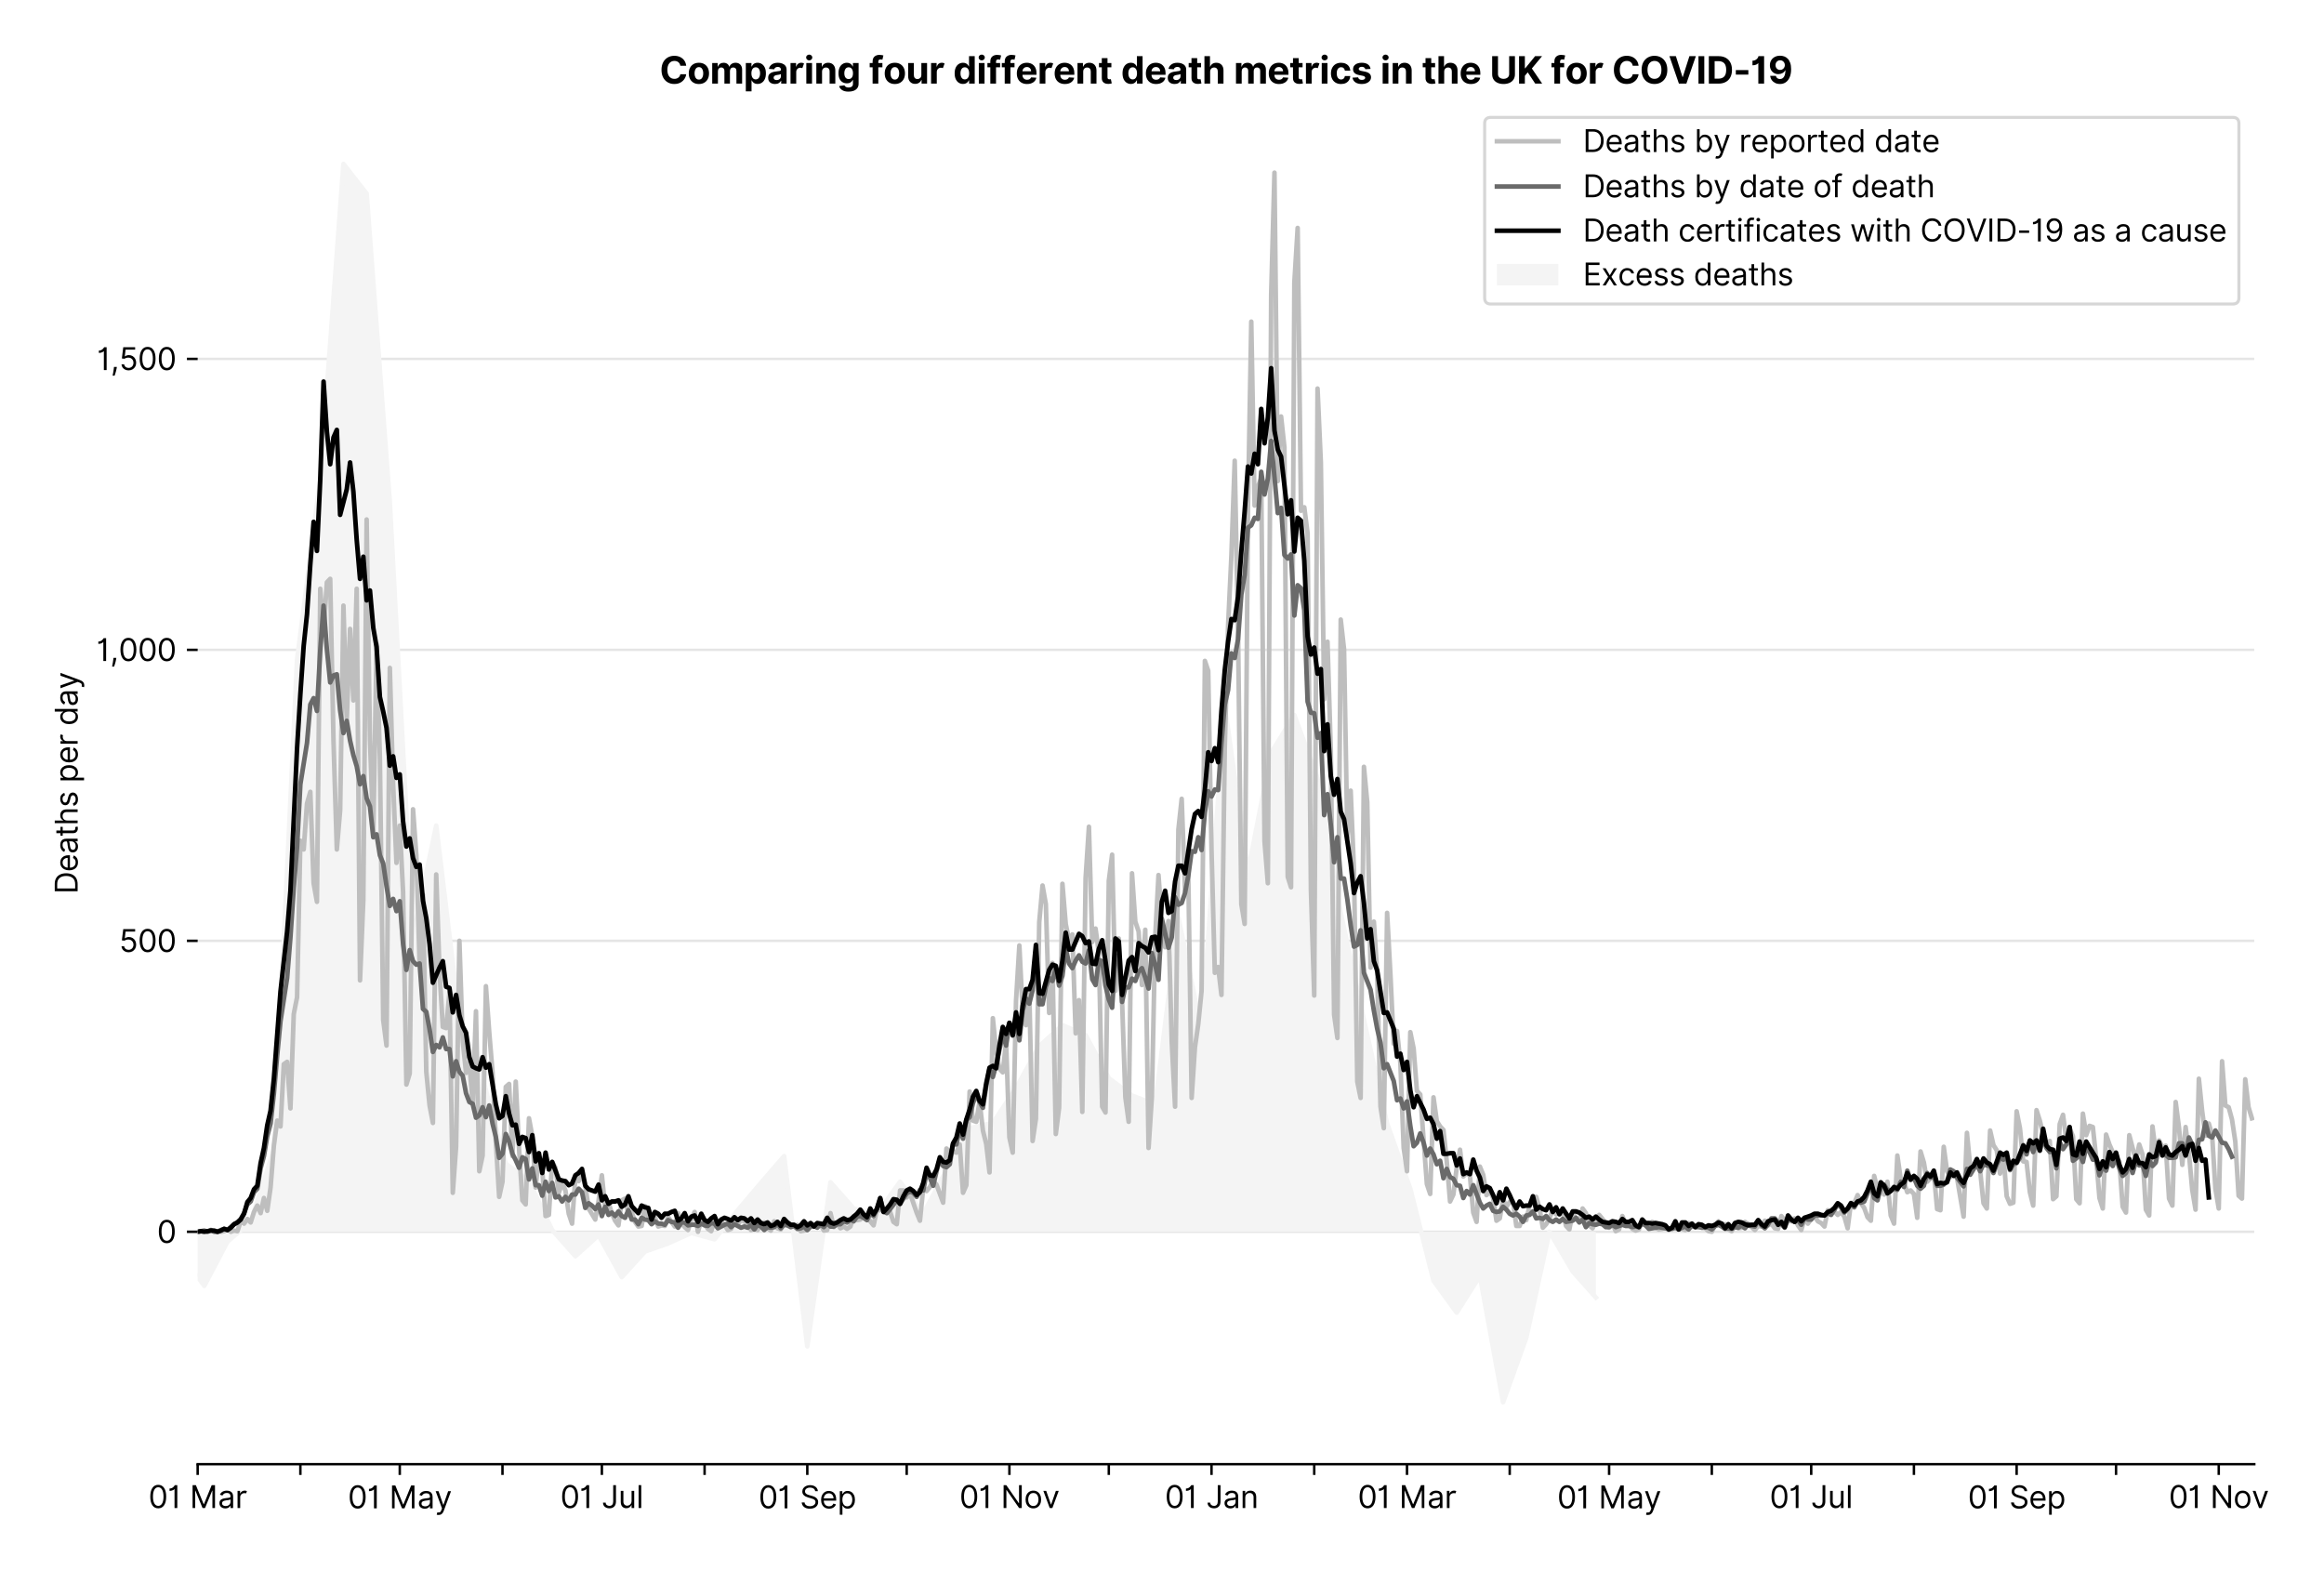 <?xml version="1.0" encoding="utf-8" standalone="no"?>
<!DOCTYPE svg PUBLIC "-//W3C//DTD SVG 1.1//EN"
  "http://www.w3.org/Graphics/SVG/1.1/DTD/svg11.dtd">
<svg version="1.1" viewBox="0 0 756.662 511.234" xmlns="http://www.w3.org/2000/svg" xmlns:xlink="http://www.w3.org/1999/xlink">
 <defs>
  <style type="text/css">*{stroke-linecap:butt;stroke-linejoin:round;}</style>
 </defs>
 <g id="figure_1">
  <g id="patch_1">
   <path d="M 0 511.234 
L 756.662 511.234 
L 756.662 0 
L 0 0 
z
" style="fill:#ffffff;"/>
  </g>
  <g id="axes_1">
   <g id="patch_2">
    <path d="M 64.356 476.745 
L 733.956 476.745 
L 733.956 33.225 
L 64.356 33.225 
z
" style="fill:#ffffff;"/>
   </g>
   <g id="matplotlib.axis_1">
    <g id="xtick_1">
     <g id="line2d_1">
      <defs>
       <path d="M 0 0 
L 0 3.5 
" id="m7a206a2f91" style="stroke:#000000;stroke-width:0.8;"/>
      </defs>
      <g>
       <use style="stroke:#000000;stroke-width:0.8;" x="64.356" xlink:href="#m7a206a2f91" y="476.745"/>
      </g>
     </g>
     <g id="text_1">
      <!-- 01 Mar -->
      <g transform="translate(48.32 491.018)scale(0.1 -0.1)">
       <defs>
        <path d="M 2000 -64 
Q 1230 -64 806 561 
Q 382 1186 382 2327 
Q 382 3459 809 4088 
Q 1236 4718 2000 4718 
Q 2764 4718 3191 4088 
Q 3618 3459 3618 2327 
Q 3618 1186 3194 561 
Q 2771 -64 2000 -64 
z
M 2000 436 
Q 2509 436 2791 927 
Q 3073 1418 3073 2327 
Q 3073 3234 2789 3730 
Q 2505 4227 2000 4227 
Q 1496 4227 1211 3730 
Q 927 3234 927 2327 
Q 927 1418 1210 927 
Q 1493 436 2000 436 
z
" id="Inter-Regular-30" transform="scale(0.016)"/>
        <path d="M 1973 4655 
L 1973 0 
L 1409 0 
L 1409 3836 
L 1373 3836 
Q 1341 3773 1209 3692 
Q 1077 3611 868 3551 
Q 659 3491 391 3491 
L 391 3964 
Q 661 3964 859 4061 
Q 1057 4159 1190 4291 
Q 1323 4423 1392 4529 
Q 1461 4636 1473 4655 
L 1973 4655 
z
" id="Inter-Regular-31" transform="scale(0.016)"/>
        <path id="Inter-Regular-20" transform="scale(0.016)"/>
        <path d="M 564 4655 
L 1236 4655 
L 2818 791 
L 2873 791 
L 4455 4655 
L 5127 4655 
L 5127 0 
L 4600 0 
L 4600 3536 
L 4555 3536 
L 3100 0 
L 2591 0 
L 1136 3536 
L 1091 3536 
L 1091 0 
L 564 0 
L 564 4655 
z
" id="Inter-Regular-4d" transform="scale(0.016)"/>
        <path d="M 1518 -82 
Q 1186 -82 916 44 
Q 646 170 486 410 
Q 327 650 327 991 
Q 327 1291 445 1478 
Q 564 1666 761 1773 
Q 959 1880 1199 1933 
Q 1439 1986 1682 2018 
Q 2000 2059 2199 2080 
Q 2398 2102 2490 2154 
Q 2582 2207 2582 2336 
L 2582 2355 
Q 2582 2691 2399 2877 
Q 2216 3064 1846 3064 
Q 1461 3064 1243 2895 
Q 1025 2727 936 2536 
L 427 2718 
Q 564 3036 792 3214 
Q 1021 3393 1292 3464 
Q 1564 3536 1827 3536 
Q 1996 3536 2215 3496 
Q 2434 3457 2640 3334 
Q 2846 3211 2982 2963 
Q 3118 2716 3118 2300 
L 3118 0 
L 2582 0 
L 2582 473 
L 2555 473 
Q 2500 359 2373 229 
Q 2246 100 2034 9 
Q 1823 -82 1518 -82 
z
M 1600 400 
Q 1918 400 2137 525 
Q 2357 650 2469 847 
Q 2582 1045 2582 1264 
L 2582 1755 
Q 2548 1714 2433 1681 
Q 2318 1648 2169 1624 
Q 2021 1600 1881 1583 
Q 1741 1566 1655 1555 
Q 1446 1527 1265 1467 
Q 1084 1407 974 1287 
Q 864 1168 864 964 
Q 864 684 1072 542 
Q 1280 400 1600 400 
z
" id="Inter-Regular-61" transform="scale(0.016)"/>
        <path d="M 491 0 
L 491 3491 
L 1009 3491 
L 1009 2964 
L 1046 2964 
Q 1139 3223 1389 3384 
Q 1639 3545 1955 3545 
Q 2100 3545 2209 3511 
Q 2318 3477 2400 3418 
L 2218 2964 
Q 2161 2993 2085 3010 
Q 2009 3027 1909 3027 
Q 1527 3027 1277 2794 
Q 1027 2561 1027 2209 
L 1027 0 
L 491 0 
z
" id="Inter-Regular-72" transform="scale(0.016)"/>
       </defs>
       <use xlink:href="#Inter-Regular-30"/>
       <use x="62.5" xlink:href="#Inter-Regular-31"/>
       <use x="106.676" xlink:href="#Inter-Regular-20"/>
       <use x="134.801" xlink:href="#Inter-Regular-4d"/>
       <use x="225.994" xlink:href="#Inter-Regular-61"/>
       <use x="282.386" xlink:href="#Inter-Regular-72"/>
      </g>
     </g>
    </g>
    <g id="xtick_2">
     <g id="line2d_2">
      <g>
       <use style="stroke:#000000;stroke-width:0.8;" x="97.797" xlink:href="#m7a206a2f91" y="476.745"/>
      </g>
     </g>
    </g>
    <g id="xtick_3">
     <g id="line2d_3">
      <g>
       <use style="stroke:#000000;stroke-width:0.8;" x="130.16" xlink:href="#m7a206a2f91" y="476.745"/>
      </g>
     </g>
     <g id="text_2">
      <!-- 01 May -->
      <g transform="translate(113.257 491.117)scale(0.1 -0.1)">
       <defs>
        <path d="M 818 -1355 
Q 682 -1355 575 -1333 
Q 468 -1311 427 -1291 
L 564 -818 
Q 857 -893 1053 -814 
Q 1250 -736 1391 -345 
L 1509 -18 
L 218 3491 
L 800 3491 
L 1764 709 
L 1800 709 
L 2764 3491 
L 3346 3491 
L 1846 -564 
Q 1550 -1355 818 -1355 
z
" id="Inter-Regular-79" transform="scale(0.016)"/>
       </defs>
       <use xlink:href="#Inter-Regular-30"/>
       <use x="62.5" xlink:href="#Inter-Regular-31"/>
       <use x="106.676" xlink:href="#Inter-Regular-20"/>
       <use x="134.801" xlink:href="#Inter-Regular-4d"/>
       <use x="225.994" xlink:href="#Inter-Regular-61"/>
       <use x="282.386" xlink:href="#Inter-Regular-79"/>
      </g>
     </g>
    </g>
    <g id="xtick_4">
     <g id="line2d_4">
      <g>
       <use style="stroke:#000000;stroke-width:0.8;" x="163.601" xlink:href="#m7a206a2f91" y="476.745"/>
      </g>
     </g>
    </g>
    <g id="xtick_5">
     <g id="line2d_5">
      <g>
       <use style="stroke:#000000;stroke-width:0.8;" x="195.963" xlink:href="#m7a206a2f91" y="476.745"/>
      </g>
     </g>
     <g id="text_3">
      <!-- 01 Jul -->
      <g transform="translate(182.419 491.018)scale(0.1 -0.1)">
       <defs>
        <path d="M 2346 4655 
L 2909 4655 
L 2909 1327 
Q 2909 657 2549 296 
Q 2189 -64 1582 -64 
Q 1200 -64 902 76 
Q 605 216 434 475 
Q 264 734 264 1091 
L 818 1091 
Q 818 795 1034 615 
Q 1250 436 1582 436 
Q 1948 436 2147 664 
Q 2346 893 2346 1327 
L 2346 4655 
z
" id="Inter-Regular-4a" transform="scale(0.016)"/>
        <path d="M 2691 1427 
L 2691 3491 
L 3227 3491 
L 3227 0 
L 2691 0 
L 2691 591 
L 2655 591 
Q 2532 325 2273 140 
Q 2014 -45 1618 -45 
Q 1127 -45 809 280 
Q 491 605 491 1273 
L 491 3491 
L 1027 3491 
L 1027 1309 
Q 1027 927 1242 700 
Q 1457 473 1791 473 
Q 1991 473 2199 575 
Q 2407 677 2549 888 
Q 2691 1100 2691 1427 
z
" id="Inter-Regular-75" transform="scale(0.016)"/>
        <path d="M 1027 4655 
L 1027 0 
L 491 0 
L 491 4655 
L 1027 4655 
z
" id="Inter-Regular-6c" transform="scale(0.016)"/>
       </defs>
       <use xlink:href="#Inter-Regular-30"/>
       <use x="62.5" xlink:href="#Inter-Regular-31"/>
       <use x="106.676" xlink:href="#Inter-Regular-20"/>
       <use x="134.801" xlink:href="#Inter-Regular-4a"/>
       <use x="189.063" xlink:href="#Inter-Regular-75"/>
       <use x="247.159" xlink:href="#Inter-Regular-6c"/>
      </g>
     </g>
    </g>
    <g id="xtick_6">
     <g id="line2d_6">
      <g>
       <use style="stroke:#000000;stroke-width:0.8;" x="229.404" xlink:href="#m7a206a2f91" y="476.745"/>
      </g>
     </g>
    </g>
    <g id="xtick_7">
     <g id="line2d_7">
      <g>
       <use style="stroke:#000000;stroke-width:0.8;" x="262.845" xlink:href="#m7a206a2f91" y="476.745"/>
      </g>
     </g>
     <g id="text_4">
      <!-- 01 Sep -->
      <g transform="translate(246.958 491.117)scale(0.1 -0.1)">
       <defs>
        <path d="M 3109 3491 
Q 3068 3836 2777 4027 
Q 2486 4218 2064 4218 
Q 1600 4218 1318 3999 
Q 1036 3780 1036 3445 
Q 1036 3195 1189 3042 
Q 1343 2889 1553 2803 
Q 1764 2718 1936 2673 
L 2409 2545 
Q 2591 2498 2815 2414 
Q 3039 2330 3244 2185 
Q 3450 2041 3584 1816 
Q 3718 1591 3718 1264 
Q 3718 886 3521 581 
Q 3325 277 2949 97 
Q 2573 -82 2036 -82 
Q 1286 -82 845 272 
Q 405 627 364 1200 
L 946 1200 
Q 968 936 1124 764 
Q 1280 593 1519 510 
Q 1759 427 2036 427 
Q 2359 427 2616 533 
Q 2873 639 3023 828 
Q 3173 1018 3173 1273 
Q 3173 1505 3043 1650 
Q 2914 1795 2702 1886 
Q 2491 1977 2246 2045 
L 1673 2209 
Q 1127 2366 809 2657 
Q 491 2948 491 3418 
Q 491 3809 703 4101 
Q 916 4393 1276 4555 
Q 1636 4718 2082 4718 
Q 2532 4718 2882 4558 
Q 3232 4398 3437 4120 
Q 3643 3843 3655 3491 
L 3109 3491 
z
" id="Inter-Regular-53" transform="scale(0.016)"/>
        <path d="M 1955 -73 
Q 1450 -73 1085 151 
Q 721 375 524 778 
Q 327 1182 327 1718 
Q 327 2255 524 2665 
Q 721 3075 1074 3305 
Q 1427 3536 1900 3536 
Q 2173 3536 2439 3445 
Q 2705 3355 2923 3151 
Q 3141 2948 3270 2614 
Q 3400 2280 3400 1791 
L 3400 1564 
L 866 1564 
Q 884 1005 1183 707 
Q 1482 409 1955 409 
Q 2271 409 2498 545 
Q 2725 682 2827 955 
L 3346 809 
Q 3223 414 2854 170 
Q 2486 -73 1955 -73 
z
M 866 2027 
L 2855 2027 
Q 2855 2470 2595 2762 
Q 2336 3055 1900 3055 
Q 1593 3055 1368 2911 
Q 1143 2768 1013 2533 
Q 884 2298 866 2027 
z
" id="Inter-Regular-65" transform="scale(0.016)"/>
        <path d="M 491 -1309 
L 491 3491 
L 1009 3491 
L 1009 2936 
L 1073 2936 
Q 1132 3027 1237 3169 
Q 1343 3311 1542 3423 
Q 1741 3536 2082 3536 
Q 2523 3536 2859 3315 
Q 3196 3095 3384 2690 
Q 3573 2286 3573 1736 
Q 3573 1182 3384 776 
Q 3196 370 2861 148 
Q 2527 -73 2091 -73 
Q 1755 -73 1552 39 
Q 1350 152 1241 296 
Q 1132 441 1073 536 
L 1027 536 
L 1027 -1309 
L 491 -1309 
z
M 1018 1745 
Q 1018 1152 1276 780 
Q 1534 409 2018 409 
Q 2355 409 2581 587 
Q 2807 766 2921 1069 
Q 3036 1373 3036 1745 
Q 3036 2114 2923 2410 
Q 2811 2707 2585 2881 
Q 2359 3055 2018 3055 
Q 1527 3055 1272 2693 
Q 1018 2332 1018 1745 
z
" id="Inter-Regular-70" transform="scale(0.016)"/>
       </defs>
       <use xlink:href="#Inter-Regular-30"/>
       <use x="62.5" xlink:href="#Inter-Regular-31"/>
       <use x="106.676" xlink:href="#Inter-Regular-20"/>
       <use x="134.801" xlink:href="#Inter-Regular-53"/>
       <use x="198.58" xlink:href="#Inter-Regular-65"/>
       <use x="256.818" xlink:href="#Inter-Regular-70"/>
      </g>
     </g>
    </g>
    <g id="xtick_8">
     <g id="line2d_8">
      <g>
       <use style="stroke:#000000;stroke-width:0.8;" x="295.208" xlink:href="#m7a206a2f91" y="476.745"/>
      </g>
     </g>
    </g>
    <g id="xtick_9">
     <g id="line2d_9">
      <g>
       <use style="stroke:#000000;stroke-width:0.8;" x="328.649" xlink:href="#m7a206a2f91" y="476.745"/>
      </g>
     </g>
     <g id="text_5">
      <!-- 01 Nov -->
      <g transform="translate(312.378 491.018)scale(0.1 -0.1)">
       <defs>
        <path d="M 4255 4655 
L 4255 0 
L 3709 0 
L 1173 3655 
L 1127 3655 
L 1127 0 
L 564 0 
L 564 4655 
L 1109 4655 
L 3655 991 
L 3700 991 
L 3700 4655 
L 4255 4655 
z
" id="Inter-Regular-4e" transform="scale(0.016)"/>
        <path d="M 1909 -73 
Q 1436 -73 1080 152 
Q 725 377 526 781 
Q 327 1186 327 1727 
Q 327 2273 526 2679 
Q 725 3086 1080 3311 
Q 1436 3536 1909 3536 
Q 2382 3536 2737 3311 
Q 3093 3086 3292 2679 
Q 3491 2273 3491 1727 
Q 3491 1186 3292 781 
Q 3093 377 2737 152 
Q 2382 -73 1909 -73 
z
M 1909 409 
Q 2268 409 2500 593 
Q 2732 777 2843 1077 
Q 2955 1377 2955 1727 
Q 2955 2077 2843 2379 
Q 2732 2682 2500 2868 
Q 2268 3055 1909 3055 
Q 1550 3055 1318 2868 
Q 1086 2682 975 2379 
Q 864 2077 864 1727 
Q 864 1377 975 1077 
Q 1086 777 1318 593 
Q 1550 409 1909 409 
z
" id="Inter-Regular-6f" transform="scale(0.016)"/>
        <path d="M 3346 3491 
L 2055 0 
L 1509 0 
L 218 3491 
L 800 3491 
L 1764 709 
L 1800 709 
L 2764 3491 
L 3346 3491 
z
" id="Inter-Regular-76" transform="scale(0.016)"/>
       </defs>
       <use xlink:href="#Inter-Regular-30"/>
       <use x="62.5" xlink:href="#Inter-Regular-31"/>
       <use x="106.676" xlink:href="#Inter-Regular-20"/>
       <use x="134.801" xlink:href="#Inter-Regular-4e"/>
       <use x="210.085" xlink:href="#Inter-Regular-6f"/>
       <use x="269.744" xlink:href="#Inter-Regular-76"/>
      </g>
     </g>
    </g>
    <g id="xtick_10">
     <g id="line2d_10">
      <g>
       <use style="stroke:#000000;stroke-width:0.8;" x="361.011" xlink:href="#m7a206a2f91" y="476.745"/>
      </g>
     </g>
    </g>
    <g id="xtick_11">
     <g id="line2d_11">
      <g>
       <use style="stroke:#000000;stroke-width:0.8;" x="394.452" xlink:href="#m7a206a2f91" y="476.745"/>
      </g>
     </g>
     <g id="text_6">
      <!-- 01 Jan -->
      <g transform="translate(379.253 491.018)scale(0.1 -0.1)">
       <defs>
        <path d="M 1027 2100 
L 1027 0 
L 491 0 
L 491 3491 
L 1009 3491 
L 1009 2945 
L 1055 2945 
Q 1177 3211 1427 3373 
Q 1677 3536 2073 3536 
Q 2602 3536 2928 3211 
Q 3255 2886 3255 2218 
L 3255 0 
L 2718 0 
L 2718 2182 
Q 2718 2593 2504 2824 
Q 2291 3055 1918 3055 
Q 1534 3055 1280 2806 
Q 1027 2557 1027 2100 
z
" id="Inter-Regular-6e" transform="scale(0.016)"/>
       </defs>
       <use xlink:href="#Inter-Regular-30"/>
       <use x="62.5" xlink:href="#Inter-Regular-31"/>
       <use x="106.676" xlink:href="#Inter-Regular-20"/>
       <use x="134.801" xlink:href="#Inter-Regular-4a"/>
       <use x="189.063" xlink:href="#Inter-Regular-61"/>
       <use x="245.455" xlink:href="#Inter-Regular-6e"/>
      </g>
     </g>
    </g>
    <g id="xtick_12">
     <g id="line2d_12">
      <g>
       <use style="stroke:#000000;stroke-width:0.8;" x="427.894" xlink:href="#m7a206a2f91" y="476.745"/>
      </g>
     </g>
    </g>
    <g id="xtick_13">
     <g id="line2d_13">
      <g>
       <use style="stroke:#000000;stroke-width:0.8;" x="458.098" xlink:href="#m7a206a2f91" y="476.745"/>
      </g>
     </g>
     <g id="text_7">
      <!-- 01 Mar -->
      <g transform="translate(442.062 491.018)scale(0.1 -0.1)">
       <use xlink:href="#Inter-Regular-30"/>
       <use x="62.5" xlink:href="#Inter-Regular-31"/>
       <use x="106.676" xlink:href="#Inter-Regular-20"/>
       <use x="134.801" xlink:href="#Inter-Regular-4d"/>
       <use x="225.994" xlink:href="#Inter-Regular-61"/>
       <use x="282.386" xlink:href="#Inter-Regular-72"/>
      </g>
     </g>
    </g>
    <g id="xtick_14">
     <g id="line2d_14">
      <g>
       <use style="stroke:#000000;stroke-width:0.8;" x="491.54" xlink:href="#m7a206a2f91" y="476.745"/>
      </g>
     </g>
    </g>
    <g id="xtick_15">
     <g id="line2d_15">
      <g>
       <use style="stroke:#000000;stroke-width:0.8;" x="523.902" xlink:href="#m7a206a2f91" y="476.745"/>
      </g>
     </g>
     <g id="text_8">
      <!-- 01 May -->
      <g transform="translate(506.999 491.117)scale(0.1 -0.1)">
       <use xlink:href="#Inter-Regular-30"/>
       <use x="62.5" xlink:href="#Inter-Regular-31"/>
       <use x="106.676" xlink:href="#Inter-Regular-20"/>
       <use x="134.801" xlink:href="#Inter-Regular-4d"/>
       <use x="225.994" xlink:href="#Inter-Regular-61"/>
       <use x="282.386" xlink:href="#Inter-Regular-79"/>
      </g>
     </g>
    </g>
    <g id="xtick_16">
     <g id="line2d_16">
      <g>
       <use style="stroke:#000000;stroke-width:0.8;" x="557.343" xlink:href="#m7a206a2f91" y="476.745"/>
      </g>
     </g>
    </g>
    <g id="xtick_17">
     <g id="line2d_17">
      <g>
       <use style="stroke:#000000;stroke-width:0.8;" x="589.705" xlink:href="#m7a206a2f91" y="476.745"/>
      </g>
     </g>
     <g id="text_9">
      <!-- 01 Jul -->
      <g transform="translate(576.162 491.018)scale(0.1 -0.1)">
       <use xlink:href="#Inter-Regular-30"/>
       <use x="62.5" xlink:href="#Inter-Regular-31"/>
       <use x="106.676" xlink:href="#Inter-Regular-20"/>
       <use x="134.801" xlink:href="#Inter-Regular-4a"/>
       <use x="189.063" xlink:href="#Inter-Regular-75"/>
       <use x="247.159" xlink:href="#Inter-Regular-6c"/>
      </g>
     </g>
    </g>
    <g id="xtick_18">
     <g id="line2d_18">
      <g>
       <use style="stroke:#000000;stroke-width:0.8;" x="623.147" xlink:href="#m7a206a2f91" y="476.745"/>
      </g>
     </g>
    </g>
    <g id="xtick_19">
     <g id="line2d_19">
      <g>
       <use style="stroke:#000000;stroke-width:0.8;" x="656.588" xlink:href="#m7a206a2f91" y="476.745"/>
      </g>
     </g>
     <g id="text_10">
      <!-- 01 Sep -->
      <g transform="translate(640.7 491.117)scale(0.1 -0.1)">
       <use xlink:href="#Inter-Regular-30"/>
       <use x="62.5" xlink:href="#Inter-Regular-31"/>
       <use x="106.676" xlink:href="#Inter-Regular-20"/>
       <use x="134.801" xlink:href="#Inter-Regular-53"/>
       <use x="198.58" xlink:href="#Inter-Regular-65"/>
       <use x="256.818" xlink:href="#Inter-Regular-70"/>
      </g>
     </g>
    </g>
    <g id="xtick_20">
     <g id="line2d_20">
      <g>
       <use style="stroke:#000000;stroke-width:0.8;" x="688.95" xlink:href="#m7a206a2f91" y="476.745"/>
      </g>
     </g>
    </g>
    <g id="xtick_21">
     <g id="line2d_21">
      <g>
       <use style="stroke:#000000;stroke-width:0.8;" x="722.391" xlink:href="#m7a206a2f91" y="476.745"/>
      </g>
     </g>
     <g id="text_11">
      <!-- 01 Nov -->
      <g transform="translate(706.12 491.018)scale(0.1 -0.1)">
       <use xlink:href="#Inter-Regular-30"/>
       <use x="62.5" xlink:href="#Inter-Regular-31"/>
       <use x="106.676" xlink:href="#Inter-Regular-20"/>
       <use x="134.801" xlink:href="#Inter-Regular-4e"/>
       <use x="210.085" xlink:href="#Inter-Regular-6f"/>
       <use x="269.744" xlink:href="#Inter-Regular-76"/>
      </g>
     </g>
    </g>
   </g>
   <g id="matplotlib.axis_2">
    <g id="ytick_1">
     <g id="line2d_22">
      <path clip-path="url(#pc8c3e58426)" d="M 64.356 401.069 
L 733.956 401.069 
" style="fill:none;stroke:#e5e5e5;stroke-linecap:square;stroke-width:0.8;"/>
     </g>
     <g id="line2d_23">
      <defs>
       <path d="M 0 0 
L -3.5 0 
" id="me56ea91aab" style="stroke:#000000;stroke-width:0.8;"/>
      </defs>
      <g>
       <use style="stroke:#000000;stroke-width:0.8;" x="64.356" xlink:href="#me56ea91aab" y="401.069"/>
      </g>
     </g>
     <g id="text_12">
      <!-- 0 -->
      <g transform="translate(51.106 404.706)scale(0.1 -0.1)">
       <use xlink:href="#Inter-Regular-30"/>
      </g>
     </g>
    </g>
    <g id="ytick_2">
     <g id="line2d_24">
      <path clip-path="url(#pc8c3e58426)" d="M 64.356 306.332 
L 733.956 306.332 
" style="fill:none;stroke:#e5e5e5;stroke-linecap:square;stroke-width:0.8;"/>
     </g>
     <g id="line2d_25">
      <g>
       <use style="stroke:#000000;stroke-width:0.8;" x="64.356" xlink:href="#me56ea91aab" y="306.332"/>
      </g>
     </g>
     <g id="text_13">
      <!-- 500 -->
      <g transform="translate(38.777 309.969)scale(0.1 -0.1)">
       <defs>
        <path d="M 1936 -64 
Q 1536 -64 1216 95 
Q 896 255 702 532 
Q 509 809 491 1164 
L 1036 1164 
Q 1068 848 1324 642 
Q 1580 436 1936 436 
Q 2223 436 2447 570 
Q 2671 705 2799 940 
Q 2927 1175 2927 1473 
Q 2927 1777 2794 2017 
Q 2661 2257 2429 2395 
Q 2198 2534 1900 2536 
Q 1686 2539 1461 2472 
Q 1236 2405 1091 2300 
L 564 2364 
L 846 4655 
L 3264 4655 
L 3264 4155 
L 1318 4155 
L 1155 2782 
L 1182 2782 
Q 1325 2895 1541 2970 
Q 1757 3045 1991 3045 
Q 2418 3045 2753 2842 
Q 3089 2639 3281 2286 
Q 3473 1934 3473 1482 
Q 3473 1036 3274 687 
Q 3075 339 2727 137 
Q 2380 -64 1936 -64 
z
" id="Inter-Regular-35" transform="scale(0.016)"/>
       </defs>
       <use xlink:href="#Inter-Regular-35"/>
       <use x="60.795" xlink:href="#Inter-Regular-30"/>
       <use x="123.295" xlink:href="#Inter-Regular-30"/>
      </g>
     </g>
    </g>
    <g id="ytick_3">
     <g id="line2d_26">
      <path clip-path="url(#pc8c3e58426)" d="M 64.356 211.596 
L 733.956 211.596 
" style="fill:none;stroke:#e5e5e5;stroke-linecap:square;stroke-width:0.8;"/>
     </g>
     <g id="line2d_27">
      <g>
       <use style="stroke:#000000;stroke-width:0.8;" x="64.356" xlink:href="#me56ea91aab" y="211.596"/>
      </g>
     </g>
     <g id="text_14">
      <!-- 1,000 -->
      <g transform="translate(31.391 215.232)scale(0.1 -0.1)">
       <defs>
        <path d="M 1291 636 
L 1255 391 
Q 1216 132 1137 -163 
Q 1059 -459 975 -720 
Q 891 -982 836 -1136 
L 427 -1136 
Q 457 -991 504 -752 
Q 552 -514 601 -219 
Q 650 75 682 382 
L 709 636 
L 1291 636 
z
" id="Inter-Regular-2c" transform="scale(0.016)"/>
       </defs>
       <use xlink:href="#Inter-Regular-31"/>
       <use x="44.176" xlink:href="#Inter-Regular-2c"/>
       <use x="72.159" xlink:href="#Inter-Regular-30"/>
       <use x="134.659" xlink:href="#Inter-Regular-30"/>
       <use x="197.159" xlink:href="#Inter-Regular-30"/>
      </g>
     </g>
    </g>
    <g id="ytick_4">
     <g id="line2d_28">
      <path clip-path="url(#pc8c3e58426)" d="M 64.356 116.859 
L 733.956 116.859 
" style="fill:none;stroke:#e5e5e5;stroke-linecap:square;stroke-width:0.8;"/>
     </g>
     <g id="line2d_29">
      <g>
       <use style="stroke:#000000;stroke-width:0.8;" x="64.356" xlink:href="#me56ea91aab" y="116.859"/>
      </g>
     </g>
     <g id="text_15">
      <!-- 1,500 -->
      <g transform="translate(31.561 120.495)scale(0.1 -0.1)">
       <use xlink:href="#Inter-Regular-31"/>
       <use x="44.176" xlink:href="#Inter-Regular-2c"/>
       <use x="72.159" xlink:href="#Inter-Regular-35"/>
       <use x="132.955" xlink:href="#Inter-Regular-30"/>
       <use x="195.455" xlink:href="#Inter-Regular-30"/>
      </g>
     </g>
    </g>
    <g id="text_16">
     <!-- Deaths per day -->
     <g transform="translate(25.273 291.094)rotate(-90)scale(0.1 -0.1)">
      <defs>
       <path d="M 2000 0 
L 564 0 
L 564 4655 
L 2064 4655 
Q 2741 4655 3223 4376 
Q 3705 4098 3961 3578 
Q 4218 3059 4218 2336 
Q 4218 1609 3959 1085 
Q 3700 561 3204 280 
Q 2709 0 2000 0 
z
M 1127 500 
L 1964 500 
Q 2830 500 3251 992 
Q 3673 1484 3673 2336 
Q 3673 3182 3259 3668 
Q 2846 4155 2027 4155 
L 1127 4155 
L 1127 500 
z
" id="Inter-Regular-44" transform="scale(0.016)"/>
       <path d="M 2009 3491 
L 2009 3036 
L 1264 3036 
L 1264 1000 
Q 1264 773 1331 660 
Q 1398 548 1503 510 
Q 1609 473 1727 473 
Q 1816 473 1873 483 
Q 1930 493 1964 500 
L 2073 18 
Q 2018 -2 1920 -23 
Q 1823 -45 1673 -45 
Q 1446 -45 1228 52 
Q 1011 150 869 350 
Q 727 550 727 855 
L 727 3036 
L 200 3036 
L 200 3491 
L 727 3491 
L 727 4327 
L 1264 4327 
L 1264 3491 
L 2009 3491 
z
" id="Inter-Regular-74" transform="scale(0.016)"/>
       <path d="M 1027 2100 
L 1027 0 
L 491 0 
L 491 4655 
L 1027 4655 
L 1027 2945 
L 1073 2945 
Q 1196 3216 1442 3376 
Q 1689 3536 2100 3536 
Q 2636 3536 2963 3213 
Q 3291 2891 3291 2218 
L 3291 0 
L 2755 0 
L 2755 2182 
Q 2755 2598 2540 2826 
Q 2325 3055 1946 3055 
Q 1548 3055 1287 2806 
Q 1027 2557 1027 2100 
z
" id="Inter-Regular-68" transform="scale(0.016)"/>
       <path d="M 2964 2709 
L 2482 2573 
Q 2411 2755 2245 2914 
Q 2080 3073 1727 3073 
Q 1407 3073 1194 2926 
Q 982 2780 982 2555 
Q 982 2355 1127 2239 
Q 1273 2123 1582 2045 
L 2100 1918 
Q 3027 1691 3027 973 
Q 3027 673 2855 436 
Q 2684 200 2377 63 
Q 2071 -73 1664 -73 
Q 1130 -73 780 159 
Q 430 391 336 836 
L 846 964 
Q 989 400 1655 400 
Q 2030 400 2251 560 
Q 2473 720 2473 945 
Q 2473 1316 1955 1436 
L 1373 1573 
Q 893 1686 669 1926 
Q 446 2166 446 2527 
Q 446 2823 613 3050 
Q 780 3277 1069 3406 
Q 1359 3536 1727 3536 
Q 2246 3536 2542 3309 
Q 2839 3082 2964 2709 
z
" id="Inter-Regular-73" transform="scale(0.016)"/>
       <path d="M 1809 -73 
Q 1373 -73 1039 148 
Q 705 370 516 776 
Q 327 1182 327 1736 
Q 327 2286 516 2690 
Q 705 3095 1041 3315 
Q 1377 3536 1818 3536 
Q 2159 3536 2358 3423 
Q 2557 3311 2662 3169 
Q 2768 3027 2827 2936 
L 2873 2936 
L 2873 4655 
L 3409 4655 
L 3409 0 
L 2891 0 
L 2891 536 
L 2827 536 
Q 2768 441 2659 296 
Q 2550 152 2348 39 
Q 2146 -73 1809 -73 
z
M 1882 409 
Q 2366 409 2624 780 
Q 2882 1152 2882 1745 
Q 2882 2332 2627 2693 
Q 2373 3055 1882 3055 
Q 1541 3055 1315 2881 
Q 1089 2707 976 2410 
Q 864 2114 864 1745 
Q 864 1373 978 1069 
Q 1093 766 1319 587 
Q 1546 409 1882 409 
z
" id="Inter-Regular-64" transform="scale(0.016)"/>
      </defs>
      <use xlink:href="#Inter-Regular-44"/>
      <use x="71.875" xlink:href="#Inter-Regular-65"/>
      <use x="130.114" xlink:href="#Inter-Regular-61"/>
      <use x="186.506" xlink:href="#Inter-Regular-74"/>
      <use x="222.869" xlink:href="#Inter-Regular-68"/>
      <use x="281.96" xlink:href="#Inter-Regular-73"/>
      <use x="334.233" xlink:href="#Inter-Regular-20"/>
      <use x="362.358" xlink:href="#Inter-Regular-70"/>
      <use x="423.296" xlink:href="#Inter-Regular-65"/>
      <use x="481.534" xlink:href="#Inter-Regular-72"/>
      <use x="519.886" xlink:href="#Inter-Regular-20"/>
      <use x="548.011" xlink:href="#Inter-Regular-64"/>
      <use x="610.085" xlink:href="#Inter-Regular-61"/>
      <use x="666.477" xlink:href="#Inter-Regular-79"/>
     </g>
    </g>
   </g>
   <g id="PolyCollection_1">
    <path clip-path="url(#pc8c3e58426)" d="M -1.447 401.069 
L -1.447 401.069 
L 6.104 401.069 
L 13.655 401.069 
L 21.206 401.069 
L 28.758 401.069 
L 36.309 401.069 
L 43.86 401.069 
L 51.411 401.069 
L 58.963 401.069 
L 66.514 401.069 
L 74.065 401.069 
L 81.616 401.069 
L 89.167 401.069 
L 96.719 401.069 
L 104.27 401.069 
L 111.821 401.069 
L 119.372 401.069 
L 126.924 401.069 
L 134.475 401.069 
L 142.026 401.069 
L 149.577 401.069 
L 157.128 401.069 
L 164.68 401.069 
L 172.231 401.069 
L 179.782 401.069 
L 187.333 401.069 
L 194.884 401.069 
L 202.436 401.069 
L 209.987 401.069 
L 217.538 401.069 
L 225.089 401.069 
L 232.641 401.069 
L 240.192 401.069 
L 247.743 401.069 
L 255.294 401.069 
L 262.845 401.069 
L 270.397 401.069 
L 277.948 401.069 
L 285.499 401.069 
L 293.05 401.069 
L 300.602 401.069 
L 308.153 401.069 
L 315.704 401.069 
L 323.255 401.069 
L 330.806 401.069 
L 338.358 401.069 
L 345.909 401.069 
L 353.46 401.069 
L 361.011 401.069 
L 368.563 401.069 
L 376.114 401.069 
L 383.665 401.069 
L 391.216 401.069 
L 398.767 401.069 
L 406.319 401.069 
L 413.87 401.069 
L 421.421 401.069 
L 428.972 401.069 
L 436.524 401.069 
L 444.075 401.069 
L 451.626 401.069 
L 459.177 401.069 
L 466.728 401.069 
L 474.28 401.069 
L 481.831 401.069 
L 489.382 401.069 
L 496.933 401.069 
L 504.484 401.069 
L 512.036 401.069 
L 519.587 401.069 
L 519.587 401.069 
L 519.587 422.48 
L 512.036 413.953 
L 504.484 401.069 
L 496.933 435.553 
L 489.382 456.585 
L 481.831 415.469 
L 474.28 427.406 
L 466.728 416.985 
L 459.177 387.048 
L 451.626 365.827 
L 444.075 332.101 
L 436.524 297.238 
L 428.972 253.469 
L 421.421 232.817 
L 413.87 245.132 
L 406.319 283.785 
L 398.767 229.785 
L 391.216 335.511 
L 383.665 298.753 
L 376.114 359.574 
L 368.563 356.732 
L 361.011 351.048 
L 353.46 337.027 
L 345.909 333.806 
L 338.358 340.627 
L 330.806 354.269 
L 323.255 365.638 
L 315.704 367.343 
L 308.153 380.985 
L 300.602 395.196 
L 293.05 384.774 
L 285.499 395.385 
L 277.948 393.49 
L 270.397 384.964 
L 262.845 438.396 
L 255.294 376.438 
L 247.743 385.153 
L 240.192 394.059 
L 232.641 403.532 
L 225.089 401.448 
L 217.538 404.859 
L 209.987 407.511 
L 202.436 415.848 
L 194.884 402.206 
L 187.333 409.027 
L 179.782 400.501 
L 172.231 384.585 
L 164.68 378.901 
L 157.128 351.048 
L 149.577 331.532 
L 142.026 268.817 
L 134.475 305.006 
L 126.924 163.659 
L 119.372 63.048 
L 111.821 53.385 
L 104.27 155.701 
L 96.719 214.817 
L 89.167 374.353 
L 81.616 397.848 
L 74.065 404.29 
L 66.514 418.69 
L 58.963 408.269 
L 51.411 419.827 
L 43.86 418.311 
L 36.309 422.29 
L 28.758 417.174 
L 21.206 424.185 
L 13.655 407.322 
L 6.104 392.543 
L -1.447 399.743 
z
" style="fill:#f4f4f4;"/>
   </g>
   <g id="line2d_30">
    <path clip-path="url(#pc8c3e58426)" d="M -1 399.316 
L 6.104 392.543 
L 13.655 407.322 
L 21.206 424.185 
L 28.758 417.174 
L 36.309 422.29 
L 43.86 418.311 
L 51.411 419.827 
L 58.963 408.269 
L 66.514 418.69 
L 74.065 404.29 
L 81.616 397.848 
L 89.167 374.353 
L 96.719 214.817 
L 104.27 155.701 
L 111.821 53.385 
L 119.372 63.048 
L 126.924 163.659 
L 134.475 305.006 
L 142.026 268.817 
L 149.577 331.532 
L 157.128 351.048 
L 164.68 378.901 
L 172.231 384.585 
L 179.782 400.501 
L 187.333 409.027 
L 194.884 402.206 
L 202.436 415.848 
L 209.987 407.511 
L 217.538 404.859 
L 225.089 401.448 
L 232.641 403.532 
L 240.192 394.059 
L 247.743 385.153 
L 255.294 376.438 
L 262.845 438.396 
L 270.397 384.964 
L 277.948 393.49 
L 285.499 395.385 
L 293.05 384.774 
L 300.602 395.196 
L 308.153 380.985 
L 315.704 367.343 
L 323.255 365.638 
L 330.806 354.269 
L 338.358 340.627 
L 345.909 333.806 
L 353.46 337.027 
L 361.011 351.048 
L 368.563 356.732 
L 376.114 359.574 
L 383.665 298.753 
L 391.216 335.511 
L 398.767 229.785 
L 406.319 283.785 
L 413.87 245.132 
L 421.421 232.817 
L 428.972 253.469 
L 436.524 297.238 
L 444.075 332.101 
L 451.626 365.827 
L 459.177 387.048 
L 466.728 416.985 
L 474.28 427.406 
L 481.831 415.469 
L 489.382 456.585 
L 496.933 435.553 
L 504.484 401.069 
L 512.036 413.953 
L 519.587 422.48 
" style="fill:none;stroke:#f4f4f4;stroke-linecap:square;stroke-width:1.5;"/>
   </g>
   <g id="line2d_31">
    <path clip-path="url(#pc8c3e58426)" d="M 69.75 400.88 
L 70.829 400.88 
L 71.907 401.069 
L 72.986 400.88 
L 74.065 400.311 
L 75.144 401.069 
L 76.222 400.69 
L 77.301 400.88 
L 78.38 397.659 
L 79.459 398.417 
L 80.537 396.901 
L 81.616 398.038 
L 82.695 394.627 
L 83.774 392.543 
L 84.852 395.006 
L 85.931 390.08 
L 87.01 394.248 
L 88.089 386.669 
L 89.167 373.027 
L 90.246 364.88 
L 91.325 366.774 
L 92.404 346.501 
L 93.482 345.743 
L 94.561 360.901 
L 95.64 330.206 
L 96.719 324.711 
L 97.797 273.743 
L 98.876 276.585 
L 99.955 261.617 
L 101.034 257.827 
L 102.112 287.574 
L 103.191 293.638 
L 104.27 191.701 
L 105.349 205.911 
L 106.427 189.617 
L 107.506 188.48 
L 108.585 241.343 
L 109.664 276.585 
L 110.742 263.89 
L 111.821 197.196 
L 112.9 234.332 
L 113.979 204.774 
L 115.057 228.08 
L 116.136 191.701 
L 117.215 319.217 
L 118.294 293.069 
L 119.372 169.153 
L 120.451 240.585 
L 121.53 271.848 
L 122.609 209.701 
L 123.687 246.648 
L 124.766 332.101 
L 125.845 340.438 
L 126.924 217.469 
L 128.002 255.364 
L 129.081 280.943 
L 130.16 268.817 
L 131.238 290.417 
L 132.317 353.132 
L 133.396 349.532 
L 134.475 263.511 
L 135.553 278.48 
L 136.632 314.29 
L 137.711 291.364 
L 138.79 348.964 
L 139.868 359.953 
L 140.947 365.638 
L 142.026 284.732 
L 143.105 316.374 
L 144.183 334.374 
L 145.262 334.753 
L 146.341 323.196 
L 147.42 388.374 
L 148.498 373.406 
L 149.577 306.332 
L 150.656 338.922 
L 151.735 349.343 
L 152.813 345.932 
L 153.892 359.385 
L 154.971 329.259 
L 156.05 381.364 
L 157.128 376.248 
L 158.207 321.111 
L 159.286 336.08 
L 160.365 349.153 
L 161.443 371.89 
L 162.522 389.701 
L 163.601 384.774 
L 164.68 353.89 
L 165.758 352.943 
L 166.837 376.438 
L 167.916 352.185 
L 168.995 373.974 
L 170.073 390.838 
L 171.152 392.164 
L 172.231 364.122 
L 173.31 369.996 
L 174.388 386.669 
L 175.467 376.248 
L 176.546 380.796 
L 177.625 395.953 
L 178.703 395.574 
L 179.782 378.332 
L 180.861 380.227 
L 181.94 388.374 
L 183.018 385.153 
L 184.097 387.617 
L 185.176 395.196 
L 186.255 398.417 
L 187.333 383.259 
L 188.412 384.585 
L 189.491 382.311 
L 190.569 386.101 
L 191.648 393.49 
L 193.806 397.09 
L 194.884 391.027 
L 195.963 382.69 
L 197.042 393.301 
L 198.121 391.596 
L 199.199 395.006 
L 200.278 397.469 
L 201.357 398.985 
L 202.436 390.838 
L 203.514 390.269 
L 204.593 395.196 
L 205.672 394.627 
L 206.751 397.848 
L 207.829 399.364 
L 208.908 399.174 
L 209.987 392.732 
L 211.066 396.143 
L 212.144 396.522 
L 213.223 396.143 
L 214.302 399.364 
L 215.381 398.985 
L 216.459 399.174 
L 217.538 396.332 
L 219.696 399.364 
L 220.774 395.006 
L 221.853 398.227 
L 222.932 399.553 
L 224.011 400.501 
L 225.089 397.09 
L 226.168 394.627 
L 227.247 401.069 
L 228.326 397.28 
L 229.404 398.606 
L 230.483 400.122 
L 231.562 400.88 
L 232.641 397.659 
L 233.719 398.417 
L 234.798 397.659 
L 235.877 398.796 
L 236.956 400.501 
L 238.034 400.122 
L 239.113 397.659 
L 240.192 398.606 
L 241.271 397.28 
L 242.349 397.659 
L 243.428 398.985 
L 244.507 400.501 
L 245.586 400.122 
L 246.664 400.501 
L 247.743 398.796 
L 248.822 398.038 
L 249.901 399.932 
L 250.979 400.69 
L 252.058 397.659 
L 253.137 399.932 
L 254.215 400.311 
L 255.294 398.038 
L 256.373 398.038 
L 257.452 398.796 
L 258.53 399.364 
L 259.609 398.796 
L 260.688 400.88 
L 262.845 400.501 
L 263.924 399.174 
L 265.003 398.606 
L 266.082 399.174 
L 267.16 398.796 
L 268.239 400.69 
L 269.318 400.501 
L 270.397 395.006 
L 271.475 399.553 
L 272.554 398.417 
L 273.633 399.932 
L 274.712 399.364 
L 275.79 400.122 
L 276.869 399.364 
L 277.948 395.953 
L 279.027 397.28 
L 280.105 397.09 
L 281.184 395.953 
L 282.263 395.953 
L 283.342 397.659 
L 284.42 398.985 
L 285.499 394.059 
L 286.578 394.059 
L 287.657 393.49 
L 288.735 394.438 
L 289.814 394.627 
L 290.893 397.848 
L 291.972 398.606 
L 293.05 387.617 
L 294.129 387.617 
L 295.208 389.89 
L 296.287 388.564 
L 298.444 394.817 
L 299.523 397.469 
L 300.602 386.669 
L 301.68 387.806 
L 302.759 386.48 
L 303.838 384.585 
L 304.917 385.722 
L 307.074 391.596 
L 308.153 373.974 
L 309.232 375.111 
L 310.31 374.922 
L 311.389 375.301 
L 312.468 372.648 
L 313.547 388.374 
L 314.625 385.911 
L 315.704 355.406 
L 316.783 364.88 
L 317.861 365.259 
L 318.94 358.627 
L 320.019 368.101 
L 321.098 372.459 
L 322.176 381.743 
L 323.255 331.532 
L 324.334 342.332 
L 325.413 348.017 
L 326.491 349.153 
L 327.57 339.301 
L 328.649 370.374 
L 329.728 375.301 
L 330.806 325.848 
L 331.885 307.848 
L 332.964 329.448 
L 334.043 333.806 
L 335.121 322.817 
L 336.2 371.511 
L 337.279 364.311 
L 338.358 300.269 
L 339.436 288.332 
L 340.515 294.396 
L 341.594 329.827 
L 342.673 313.532 
L 343.751 369.238 
L 344.83 360.711 
L 345.909 287.764 
L 346.988 300.838 
L 348.066 306.143 
L 349.145 304.248 
L 350.224 336.459 
L 351.303 325.659 
L 352.381 362.038 
L 353.46 285.869 
L 354.539 269.196 
L 355.618 306.711 
L 356.696 302.353 
L 357.775 310.311 
L 358.854 360.332 
L 359.933 362.227 
L 361.011 286.817 
L 362.09 278.29 
L 363.169 322.627 
L 364.248 305.574 
L 365.326 325.848 
L 366.405 357.301 
L 367.484 365.259 
L 368.563 284.353 
L 369.641 300.08 
L 370.72 303.301 
L 371.799 320.732 
L 372.878 302.732 
L 373.956 373.785 
L 375.035 357.111 
L 376.114 305.196 
L 377.193 284.922 
L 378.271 300.269 
L 379.35 308.417 
L 380.429 299.89 
L 381.507 339.301 
L 382.586 360.332 
L 383.665 270.143 
L 384.744 260.101 
L 385.822 290.227 
L 386.901 284.922 
L 387.98 357.49 
L 389.059 341.006 
L 390.137 333.427 
L 391.216 322.627 
L 392.295 215.196 
L 393.374 218.417 
L 394.452 276.774 
L 395.531 316.753 
L 396.61 314.859 
L 397.689 323.953 
L 398.767 243.806 
L 399.846 203.827 
L 400.925 180.901 
L 402.004 150.017 
L 403.082 204.964 
L 404.161 294.396 
L 405.24 300.838 
L 406.319 165.553 
L 407.397 104.732 
L 408.476 164.606 
L 409.555 158.543 
L 410.634 155.701 
L 411.712 273.932 
L 412.791 287.574 
L 413.87 96.017 
L 414.949 56.227 
L 416.027 156.648 
L 417.106 135.617 
L 418.185 145.659 
L 419.264 285.49 
L 420.342 288.901 
L 421.421 92.038 
L 422.5 74.227 
L 423.579 166.311 
L 424.657 165.174 
L 425.736 173.701 
L 426.815 289.848 
L 427.894 324.143 
L 428.972 126.522 
L 430.051 150.585 
L 431.13 227.701 
L 432.209 208.943 
L 433.287 244.185 
L 434.366 330.396 
L 435.445 337.974 
L 436.524 201.743 
L 437.602 211.406 
L 438.681 272.606 
L 439.76 257.448 
L 440.838 283.406 
L 441.917 352.185 
L 442.996 357.49 
L 444.075 249.68 
L 445.153 261.238 
L 446.232 315.048 
L 447.311 300.08 
L 448.39 316.753 
L 449.468 360.332 
L 450.547 367.343 
L 451.626 297.238 
L 452.705 317.322 
L 453.783 339.869 
L 454.862 335.701 
L 455.941 346.122 
L 457.02 373.785 
L 458.098 381.364 
L 459.177 336.08 
L 460.256 341.385 
L 461.335 355.217 
L 462.413 356.353 
L 464.571 385.532 
L 465.65 388.753 
L 466.728 357.301 
L 467.807 365.069 
L 468.886 366.774 
L 469.965 367.911 
L 471.043 378.143 
L 472.122 391.217 
L 473.201 388.943 
L 474.28 380.227 
L 475.358 374.353 
L 476.437 383.069 
L 477.516 381.932 
L 478.595 382.88 
L 479.673 394.817 
L 480.752 397.848 
L 481.831 379.848 
L 482.91 382.501 
L 483.988 389.132 
L 485.067 387.806 
L 486.146 390.08 
L 487.225 397.469 
L 488.303 396.711 
L 489.382 390.459 
L 490.461 392.922 
L 491.54 391.406 
L 492.618 391.217 
L 493.697 399.174 
L 494.776 399.174 
L 495.855 396.143 
L 496.933 397.28 
L 498.012 392.543 
L 500.17 389.701 
L 501.248 393.49 
L 502.327 399.743 
L 503.406 398.606 
L 504.484 396.711 
L 505.563 393.869 
L 506.642 395.385 
L 507.721 394.627 
L 508.799 394.438 
L 509.878 399.174 
L 510.957 400.311 
L 512.036 394.817 
L 513.114 396.901 
L 514.193 397.659 
L 515.272 393.49 
L 516.351 395.006 
L 517.429 398.985 
L 518.508 399.932 
L 520.666 395.574 
L 522.823 398.227 
L 523.902 399.743 
L 524.981 398.417 
L 526.059 400.88 
L 527.138 400.311 
L 528.217 395.953 
L 529.296 398.606 
L 530.374 398.227 
L 531.453 400.122 
L 532.532 400.69 
L 533.611 400.311 
L 534.689 397.28 
L 535.768 398.985 
L 536.847 398.985 
L 537.926 397.848 
L 539.004 399.743 
L 540.083 400.311 
L 541.162 400.122 
L 542.241 399.743 
L 543.319 400.501 
L 544.398 399.743 
L 545.477 399.364 
L 546.556 399.932 
L 547.634 400.122 
L 548.713 400.501 
L 549.792 398.227 
L 550.871 399.364 
L 551.949 399.174 
L 553.028 399.174 
L 554.107 399.743 
L 555.186 399.932 
L 556.264 400.88 
L 557.343 401.069 
L 558.422 398.796 
L 559.501 397.659 
L 560.579 398.985 
L 561.658 398.606 
L 562.737 400.311 
L 563.816 400.88 
L 564.894 398.606 
L 565.973 399.932 
L 567.052 399.743 
L 568.13 397.848 
L 569.209 398.796 
L 570.288 399.553 
L 571.367 400.501 
L 572.445 399.174 
L 573.524 399.364 
L 574.603 397.469 
L 575.682 398.985 
L 576.76 398.417 
L 577.839 399.932 
L 578.918 400.122 
L 579.997 395.953 
L 581.075 397.469 
L 582.154 397.09 
L 583.233 397.659 
L 584.312 396.711 
L 585.39 398.985 
L 586.469 400.501 
L 587.548 396.711 
L 588.627 398.417 
L 589.705 396.901 
L 590.784 395.953 
L 591.863 397.659 
L 592.942 398.227 
L 594.02 399.364 
L 595.099 394.059 
L 596.178 394.817 
L 597.257 394.438 
L 598.335 395.574 
L 599.414 394.627 
L 600.493 396.143 
L 601.572 399.932 
L 602.65 391.596 
L 603.729 391.785 
L 604.808 389.132 
L 605.887 391.785 
L 606.965 393.301 
L 608.044 396.332 
L 609.123 397.469 
L 610.202 382.88 
L 611.28 387.238 
L 612.359 385.153 
L 613.438 388.943 
L 614.517 384.774 
L 615.595 395.764 
L 616.674 398.417 
L 617.753 376.248 
L 618.832 383.827 
L 619.91 384.964 
L 620.989 388.185 
L 622.068 387.617 
L 623.147 388.753 
L 624.225 396.522 
L 625.304 374.922 
L 626.383 378.522 
L 627.462 384.774 
L 628.54 383.638 
L 629.619 381.553 
L 630.698 393.68 
L 631.776 394.059 
L 632.855 373.406 
L 633.934 381.364 
L 635.013 383.259 
L 636.091 382.122 
L 637.17 383.448 
L 639.328 396.143 
L 640.406 368.859 
L 641.485 380.038 
L 642.564 379.659 
L 643.643 379.469 
L 644.721 381.364 
L 645.8 391.785 
L 646.879 393.49 
L 647.958 368.101 
L 649.036 372.838 
L 650.115 374.543 
L 651.194 382.122 
L 652.273 375.869 
L 653.351 389.511 
L 654.43 391.974 
L 655.509 391.596 
L 656.588 361.848 
L 657.666 367.343 
L 658.745 378.143 
L 659.824 378.332 
L 660.903 388.185 
L 661.981 392.543 
L 663.06 361.469 
L 664.139 364.88 
L 665.218 369.427 
L 666.296 373.217 
L 667.375 371.511 
L 668.454 390.459 
L 669.533 389.511 
L 670.611 366.017 
L 671.69 362.985 
L 672.769 371.132 
L 673.848 367.343 
L 674.926 369.996 
L 676.005 390.459 
L 677.084 391.785 
L 678.163 362.606 
L 679.241 369.617 
L 680.32 366.585 
L 681.399 366.964 
L 682.478 377.006 
L 683.556 390.08 
L 684.635 393.49 
L 685.714 369.427 
L 686.793 372.648 
L 687.871 375.111 
L 688.95 377.006 
L 690.029 378.143 
L 691.107 392.922 
L 692.186 394.817 
L 693.265 369.617 
L 695.422 377.953 
L 696.501 372.648 
L 697.58 375.869 
L 698.659 393.869 
L 699.737 395.764 
L 700.816 366.774 
L 701.895 375.301 
L 702.974 371.322 
L 704.052 373.596 
L 705.131 373.027 
L 706.21 390.269 
L 707.289 392.543 
L 708.367 358.817 
L 709.446 367.153 
L 710.525 379.28 
L 711.604 366.964 
L 712.682 375.49 
L 713.761 387.427 
L 714.84 393.869 
L 715.919 351.238 
L 716.997 361.848 
L 718.076 369.806 
L 719.155 365.827 
L 720.234 369.617 
L 721.312 387.048 
L 722.391 393.49 
L 723.47 345.553 
L 724.549 359.953 
L 725.627 360.522 
L 726.706 364.501 
L 727.785 371.701 
L 728.864 389.322 
L 729.942 390.269 
L 731.021 351.427 
L 732.1 360.522 
L 733.179 364.122 
L 733.179 364.122 
" style="fill:none;stroke:#bebebe;stroke-linecap:square;stroke-width:1.5;"/>
   </g>
   <g id="line2d_32">
    <path clip-path="url(#pc8c3e58426)" d="M 65.435 400.88 
L 66.514 400.69 
L 67.592 401.069 
L 68.671 400.501 
L 69.75 401.069 
L 70.829 401.069 
L 71.907 400.501 
L 72.986 400.122 
L 74.065 400.501 
L 76.222 398.606 
L 77.301 398.038 
L 78.38 396.901 
L 79.459 395.006 
L 80.537 392.164 
L 81.616 391.217 
L 82.695 388.185 
L 83.774 387.048 
L 84.852 380.417 
L 85.931 376.438 
L 87.01 369.996 
L 88.089 365.827 
L 89.167 356.164 
L 90.246 343.659 
L 91.325 332.48 
L 93.482 318.459 
L 94.561 305.196 
L 95.64 289.09 
L 96.719 275.827 
L 97.797 255.364 
L 99.955 241.911 
L 101.034 229.406 
L 102.112 227.322 
L 103.191 231.49 
L 104.27 211.785 
L 105.349 197.196 
L 106.427 211.406 
L 107.506 222.206 
L 108.585 219.932 
L 109.664 219.553 
L 110.742 231.301 
L 111.821 238.69 
L 112.9 234.711 
L 113.979 241.153 
L 115.057 245.89 
L 116.136 249.49 
L 117.215 255.364 
L 118.294 252.711 
L 119.372 259.911 
L 120.451 262.564 
L 121.53 272.606 
L 122.609 271.659 
L 123.687 278.48 
L 124.766 281.132 
L 125.845 288.522 
L 126.924 294.964 
L 128.002 292.69 
L 129.081 296.669 
L 130.16 293.448 
L 131.238 307.469 
L 132.317 315.806 
L 133.396 309.364 
L 134.475 312.964 
L 135.553 314.101 
L 136.632 313.722 
L 137.711 328.501 
L 138.79 329.448 
L 139.868 335.132 
L 140.947 342.522 
L 142.026 340.248 
L 143.105 341.006 
L 144.183 337.785 
L 145.262 341.574 
L 146.341 341.574 
L 147.42 350.48 
L 148.498 345.553 
L 149.577 348.964 
L 150.656 350.29 
L 151.735 355.974 
L 152.813 358.817 
L 153.892 359.385 
L 154.971 363.932 
L 156.05 363.174 
L 157.128 360.522 
L 158.207 363.743 
L 159.286 359.953 
L 160.365 365.827 
L 161.443 370.185 
L 162.522 377.006 
L 163.601 375.68 
L 164.68 369.238 
L 165.758 371.701 
L 166.837 375.68 
L 167.916 377.764 
L 168.995 380.227 
L 170.073 376.817 
L 171.152 377.385 
L 172.231 384.017 
L 173.31 380.417 
L 174.388 385.911 
L 175.467 385.911 
L 176.546 389.322 
L 177.625 384.774 
L 178.703 387.806 
L 179.782 385.153 
L 180.861 389.89 
L 181.94 389.511 
L 183.018 391.217 
L 184.097 389.701 
L 185.176 390.838 
L 186.255 388.943 
L 187.333 388.943 
L 188.412 387.048 
L 189.491 388.185 
L 190.569 393.301 
L 191.648 391.785 
L 192.727 392.543 
L 193.806 393.68 
L 194.884 392.164 
L 195.963 395.953 
L 197.042 392.922 
L 198.121 395.574 
L 199.199 394.817 
L 200.278 395.953 
L 201.357 394.438 
L 202.436 395.953 
L 203.514 396.522 
L 204.593 394.059 
L 205.672 397.09 
L 206.751 397.09 
L 207.829 398.606 
L 208.908 396.522 
L 209.987 397.09 
L 211.066 397.28 
L 212.144 398.606 
L 213.223 397.659 
L 214.302 398.417 
L 215.381 398.417 
L 216.459 398.796 
L 217.538 397.28 
L 218.617 397.848 
L 219.696 398.038 
L 220.774 399.743 
L 221.853 398.038 
L 222.932 398.038 
L 224.011 398.985 
L 225.089 398.796 
L 226.168 398.796 
L 227.247 399.174 
L 228.326 398.417 
L 229.404 398.985 
L 230.483 399.174 
L 231.562 398.227 
L 232.641 398.417 
L 233.719 399.932 
L 235.877 398.796 
L 236.956 398.417 
L 238.034 399.553 
L 239.113 398.606 
L 241.271 399.743 
L 242.349 399.364 
L 243.428 399.743 
L 244.507 398.796 
L 245.586 400.311 
L 246.664 398.796 
L 247.743 399.364 
L 248.822 400.501 
L 249.901 399.553 
L 250.979 399.743 
L 252.058 399.553 
L 253.137 398.417 
L 254.215 399.932 
L 255.294 398.796 
L 256.373 398.985 
L 257.452 399.553 
L 258.53 399.174 
L 259.609 400.122 
L 260.688 399.932 
L 261.767 399.364 
L 262.845 400.501 
L 263.924 399.364 
L 265.003 399.174 
L 266.082 399.743 
L 267.16 398.606 
L 268.239 399.553 
L 269.318 398.227 
L 270.397 399.364 
L 271.475 399.364 
L 272.554 398.606 
L 273.633 398.606 
L 274.712 397.659 
L 275.79 398.038 
L 276.869 397.09 
L 277.948 397.659 
L 279.027 396.143 
L 280.105 395.953 
L 281.184 396.522 
L 282.263 397.28 
L 283.342 395.006 
L 284.42 395.953 
L 285.499 393.49 
L 286.578 390.269 
L 287.657 394.438 
L 288.735 395.006 
L 289.814 393.68 
L 291.972 390.838 
L 293.05 391.974 
L 295.208 388.564 
L 296.287 387.996 
L 297.365 388.374 
L 298.444 389.701 
L 299.523 387.427 
L 300.602 387.617 
L 301.68 381.743 
L 302.759 383.448 
L 303.838 386.101 
L 304.917 381.364 
L 305.995 377.574 
L 307.074 379.659 
L 308.153 380.038 
L 309.232 379.09 
L 310.31 372.459 
L 311.389 372.648 
L 312.468 367.343 
L 313.547 370.753 
L 314.625 364.69 
L 315.704 363.743 
L 316.783 359.196 
L 317.861 356.353 
L 318.94 358.817 
L 320.019 360.711 
L 321.098 353.701 
L 322.176 348.017 
L 323.255 350.669 
L 324.334 346.69 
L 326.491 336.838 
L 327.57 340.438 
L 328.649 333.048 
L 329.728 337.217 
L 330.806 332.669 
L 331.885 338.732 
L 332.964 329.069 
L 334.043 325.09 
L 335.121 326.796 
L 336.2 322.438 
L 337.279 309.743 
L 338.358 326.985 
L 339.436 326.985 
L 340.515 321.301 
L 341.594 318.459 
L 342.673 319.406 
L 343.751 315.048 
L 344.83 320.922 
L 345.909 317.701 
L 346.988 308.796 
L 348.066 313.722 
L 349.145 315.238 
L 350.224 312.774 
L 351.303 311.069 
L 352.381 313.153 
L 353.46 313.722 
L 354.539 309.364 
L 355.618 318.838 
L 356.696 320.732 
L 357.775 312.585 
L 358.854 312.964 
L 359.933 320.922 
L 361.011 325.469 
L 362.09 328.122 
L 363.169 311.259 
L 364.248 311.069 
L 365.326 326.227 
L 366.405 321.49 
L 367.484 321.49 
L 368.563 318.648 
L 369.641 319.406 
L 370.72 316.374 
L 371.799 315.238 
L 372.878 318.269 
L 373.956 321.869 
L 375.035 310.311 
L 376.114 314.101 
L 377.193 319.027 
L 378.271 299.132 
L 380.429 308.606 
L 381.507 305.196 
L 382.586 292.122 
L 383.665 294.585 
L 384.744 294.017 
L 385.822 290.796 
L 386.901 285.111 
L 387.98 277.153 
L 389.059 277.343 
L 390.137 272.606 
L 391.216 276.774 
L 392.295 264.459 
L 393.374 257.638 
L 394.452 259.343 
L 395.531 257.069 
L 396.61 257.259 
L 397.689 241.911 
L 398.767 229.406 
L 399.846 224.669 
L 400.925 212.732 
L 402.004 214.248 
L 403.082 208.185 
L 404.161 193.596 
L 405.24 187.153 
L 406.319 171.806 
L 407.397 171.048 
L 408.476 168.585 
L 409.555 168.964 
L 410.634 153.617 
L 411.712 161.006 
L 412.791 155.89 
L 413.87 143.574 
L 416.027 167.069 
L 417.106 165.364 
L 418.185 180.711 
L 419.264 181.848 
L 420.342 180.522 
L 421.421 200.417 
L 422.5 190.564 
L 423.579 191.511 
L 424.657 198.711 
L 425.736 228.459 
L 426.815 232.059 
L 427.894 232.248 
L 428.972 240.206 
L 430.051 238.69 
L 431.13 265.406 
L 432.209 258.585 
L 433.287 268.627 
L 434.366 280.753 
L 435.445 272.606 
L 436.524 286.059 
L 437.602 286.059 
L 438.681 292.88 
L 439.76 301.217 
L 440.838 308.227 
L 441.917 307.659 
L 442.996 302.922 
L 444.075 316.753 
L 446.232 322.248 
L 447.311 329.069 
L 448.39 334.943 
L 449.468 339.49 
L 450.547 347.827 
L 451.626 346.501 
L 453.783 351.996 
L 454.862 358.248 
L 455.941 357.68 
L 457.02 360.901 
L 458.098 358.627 
L 459.177 366.585 
L 460.256 373.217 
L 461.335 372.08 
L 462.413 369.048 
L 463.492 372.08 
L 464.571 376.248 
L 465.65 373.974 
L 466.728 375.869 
L 467.807 379.09 
L 468.886 377.953 
L 469.965 383.638 
L 471.043 380.606 
L 472.122 383.259 
L 473.201 383.827 
L 474.28 385.911 
L 475.358 386.101 
L 476.437 390.08 
L 477.516 387.806 
L 478.595 388.943 
L 479.673 385.911 
L 481.831 391.596 
L 482.91 393.49 
L 483.988 392.543 
L 485.067 391.974 
L 486.146 394.248 
L 487.225 394.627 
L 488.303 394.438 
L 489.382 392.922 
L 490.461 393.869 
L 491.54 395.196 
L 492.618 395.764 
L 493.697 395.196 
L 494.776 396.143 
L 495.855 397.848 
L 496.933 395.764 
L 498.012 395.574 
L 499.091 394.438 
L 500.17 396.711 
L 501.248 396.522 
L 502.327 396.901 
L 503.406 395.953 
L 504.484 397.28 
L 505.563 397.848 
L 506.642 397.09 
L 507.721 397.848 
L 508.799 396.901 
L 509.878 397.848 
L 512.036 397.469 
L 513.114 396.522 
L 514.193 398.038 
L 515.272 397.09 
L 516.351 399.553 
L 517.429 398.227 
L 518.508 398.606 
L 519.587 398.796 
L 520.666 398.417 
L 521.744 398.606 
L 522.823 399.553 
L 523.902 399.553 
L 524.981 398.796 
L 526.059 399.553 
L 528.217 398.796 
L 529.296 399.174 
L 530.374 399.174 
L 531.453 399.553 
L 532.532 399.364 
L 533.611 399.553 
L 534.689 398.417 
L 535.768 398.985 
L 536.847 400.122 
L 540.083 399.553 
L 543.319 400.122 
L 544.398 400.122 
L 545.477 399.743 
L 546.556 400.311 
L 547.634 399.743 
L 548.713 399.364 
L 549.792 400.311 
L 550.871 398.985 
L 551.949 399.553 
L 553.028 399.553 
L 554.107 399.743 
L 555.186 399.553 
L 556.264 399.743 
L 557.343 400.311 
L 558.422 399.174 
L 559.501 398.796 
L 560.579 399.364 
L 561.658 400.122 
L 562.737 399.932 
L 563.816 400.122 
L 564.894 399.553 
L 565.973 399.743 
L 567.052 398.985 
L 568.13 399.932 
L 569.209 398.606 
L 570.288 399.174 
L 571.367 399.364 
L 572.445 397.469 
L 573.524 398.985 
L 574.603 399.932 
L 575.682 398.606 
L 576.76 396.711 
L 577.839 396.711 
L 578.918 398.038 
L 579.997 398.606 
L 581.075 399.743 
L 582.154 397.09 
L 583.233 397.28 
L 584.312 397.848 
L 585.39 397.28 
L 586.469 398.796 
L 587.548 396.522 
L 588.627 397.09 
L 589.705 397.09 
L 590.784 395.764 
L 594.02 395.764 
L 595.099 395.006 
L 596.178 395.574 
L 598.335 392.164 
L 599.414 393.111 
L 600.493 394.817 
L 601.572 393.68 
L 602.65 391.785 
L 603.729 393.111 
L 604.808 391.217 
L 605.887 391.596 
L 606.965 391.217 
L 608.044 388.564 
L 609.123 385.343 
L 610.202 390.08 
L 611.28 390.838 
L 612.359 386.669 
L 613.438 385.722 
L 614.517 387.427 
L 615.595 387.617 
L 616.674 387.048 
L 617.753 387.427 
L 618.832 384.774 
L 619.91 386.48 
L 620.989 381.174 
L 622.068 384.206 
L 623.147 383.448 
L 624.225 386.101 
L 625.304 387.048 
L 626.383 386.101 
L 627.462 381.932 
L 628.54 383.448 
L 629.619 383.069 
L 630.698 386.101 
L 631.776 386.101 
L 632.855 385.722 
L 633.934 384.585 
L 635.013 380.796 
L 636.091 381.364 
L 637.17 383.448 
L 639.328 386.29 
L 640.406 380.606 
L 641.485 382.501 
L 643.643 378.901 
L 644.721 381.364 
L 645.8 379.09 
L 646.879 379.469 
L 647.958 379.659 
L 649.036 381.932 
L 650.115 379.09 
L 651.194 377.006 
L 652.273 377.574 
L 653.351 376.817 
L 654.43 380.985 
L 655.509 379.09 
L 656.588 378.711 
L 657.666 377.006 
L 658.745 372.838 
L 659.824 375.869 
L 660.903 371.701 
L 661.981 375.111 
L 663.06 371.701 
L 664.139 374.732 
L 665.218 370.374 
L 666.296 373.785 
L 667.375 375.111 
L 668.454 374.543 
L 669.533 380.417 
L 670.611 371.89 
L 671.69 374.164 
L 672.769 372.648 
L 673.848 368.669 
L 674.926 377.953 
L 676.005 377.196 
L 677.084 375.68 
L 678.163 378.332 
L 679.241 373.406 
L 680.32 375.111 
L 681.399 377.574 
L 682.478 377.574 
L 683.556 382.69 
L 684.635 379.469 
L 685.714 381.174 
L 686.793 377.574 
L 687.871 379.659 
L 688.95 376.627 
L 690.029 380.417 
L 691.107 382.88 
L 692.186 381.932 
L 693.265 378.522 
L 694.344 381.932 
L 695.422 378.143 
L 696.501 379.469 
L 697.58 379.28 
L 698.659 382.88 
L 699.737 377.764 
L 700.816 379.659 
L 701.895 378.522 
L 702.974 373.027 
L 704.052 375.111 
L 706.21 377.006 
L 707.289 377.006 
L 708.367 376.817 
L 709.446 372.269 
L 710.525 372.269 
L 711.604 376.059 
L 712.682 370.374 
L 713.761 372.648 
L 714.84 376.817 
L 715.919 371.132 
L 716.997 370.943 
L 718.076 365.448 
L 719.155 369.806 
L 720.234 370.374 
L 721.312 368.101 
L 723.47 372.08 
L 724.549 372.269 
L 725.627 374.164 
L 726.706 376.627 
L 726.706 376.627 
" style="fill:none;stroke:#6a6a6a;stroke-linecap:square;stroke-width:1.5;"/>
   </g>
   <g id="line2d_33">
    <path clip-path="url(#pc8c3e58426)" d="M 30.915 400.88 
L 31.994 401.069 
L 33.073 401.069 
L 34.151 400.88 
L 35.23 401.069 
L 54.648 401.069 
L 55.726 400.88 
L 56.805 401.069 
L 64.356 401.069 
L 65.435 400.88 
L 66.514 401.069 
L 68.671 400.69 
L 69.75 400.69 
L 70.829 401.069 
L 71.907 400.69 
L 72.986 400.122 
L 74.065 400.501 
L 75.144 399.743 
L 76.222 398.606 
L 77.301 398.038 
L 78.38 397.09 
L 79.459 395.196 
L 80.537 391.406 
L 81.616 390.08 
L 82.695 387.238 
L 83.774 386.101 
L 84.852 378.711 
L 85.931 373.785 
L 87.01 366.396 
L 88.089 361.659 
L 89.167 351.238 
L 91.325 322.817 
L 93.482 303.301 
L 94.561 290.038 
L 96.719 243.617 
L 97.797 225.996 
L 98.876 210.269 
L 99.955 200.038 
L 101.034 183.743 
L 102.112 169.911 
L 103.191 179.385 
L 104.27 156.08 
L 105.349 124.248 
L 106.427 140.543 
L 107.506 151.153 
L 108.585 142.438 
L 109.664 139.974 
L 110.742 167.638 
L 112.9 159.301 
L 113.979 150.585 
L 115.057 160.059 
L 116.136 175.785 
L 117.215 188.48 
L 118.294 181.28 
L 119.372 195.49 
L 120.451 192.269 
L 121.53 204.396 
L 122.609 210.648 
L 123.687 226.943 
L 124.766 231.68 
L 125.845 236.985 
L 126.924 249.301 
L 128.002 246.269 
L 129.081 253.28 
L 130.16 252.143 
L 131.238 267.49 
L 132.317 275.638 
L 133.396 272.985 
L 134.475 279.427 
L 135.553 282.269 
L 136.632 281.511 
L 137.711 293.259 
L 138.79 298.943 
L 139.868 307.469 
L 140.947 319.974 
L 143.105 315.048 
L 144.183 312.964 
L 145.262 321.301 
L 146.341 321.68 
L 147.42 329.638 
L 148.498 323.953 
L 149.577 330.585 
L 150.656 334.185 
L 151.735 336.269 
L 152.813 344.227 
L 153.892 347.259 
L 154.971 347.827 
L 156.05 348.206 
L 157.128 344.227 
L 158.207 347.638 
L 159.286 346.501 
L 161.443 359.574 
L 162.522 364.122 
L 163.601 363.364 
L 164.68 356.922 
L 165.758 362.606 
L 166.837 366.396 
L 167.916 366.206 
L 168.995 372.459 
L 170.073 370.185 
L 171.152 370.564 
L 172.231 375.111 
L 173.31 369.617 
L 174.388 378.143 
L 175.467 375.49 
L 176.546 381.932 
L 177.625 375.301 
L 178.703 380.796 
L 179.782 378.332 
L 181.94 384.017 
L 183.018 384.396 
L 184.097 384.585 
L 185.176 385.911 
L 186.255 385.343 
L 187.333 382.69 
L 188.412 381.932 
L 189.491 380.606 
L 190.569 386.101 
L 191.648 387.238 
L 193.806 387.996 
L 194.884 385.722 
L 195.963 390.838 
L 197.042 389.511 
L 198.121 391.974 
L 199.199 391.217 
L 200.278 391.217 
L 201.357 390.838 
L 202.436 392.922 
L 203.514 392.164 
L 204.593 389.511 
L 205.672 392.732 
L 207.829 395.006 
L 208.908 392.543 
L 209.987 393.111 
L 211.066 393.301 
L 212.144 397.09 
L 213.223 394.627 
L 214.302 395.196 
L 215.381 396.522 
L 216.459 395.196 
L 217.538 395.196 
L 218.617 394.627 
L 219.696 394.248 
L 220.774 397.469 
L 221.853 396.711 
L 222.932 395.006 
L 224.011 397.659 
L 225.089 396.143 
L 226.168 395.764 
L 227.247 397.848 
L 228.326 395.196 
L 229.404 397.28 
L 230.483 397.848 
L 231.562 396.711 
L 232.641 395.953 
L 233.719 398.606 
L 234.798 397.09 
L 235.877 396.522 
L 236.956 396.901 
L 238.034 397.469 
L 239.113 396.332 
L 240.192 397.28 
L 241.271 396.522 
L 242.349 396.711 
L 243.428 397.659 
L 244.507 396.711 
L 245.586 398.227 
L 246.664 397.09 
L 247.743 398.227 
L 248.822 398.606 
L 249.901 398.038 
L 250.979 399.174 
L 252.058 398.796 
L 253.137 397.848 
L 254.215 399.174 
L 255.294 396.901 
L 256.373 398.038 
L 257.452 398.796 
L 258.53 398.796 
L 259.609 399.553 
L 260.688 398.985 
L 261.767 397.659 
L 262.845 398.985 
L 263.924 398.227 
L 265.003 399.364 
L 266.082 398.227 
L 268.239 398.606 
L 269.318 396.522 
L 270.397 398.038 
L 271.475 398.417 
L 272.554 398.038 
L 273.633 397.28 
L 274.712 396.711 
L 275.79 397.28 
L 276.869 397.09 
L 279.027 395.196 
L 280.105 393.869 
L 281.184 395.385 
L 282.263 396.332 
L 283.342 393.49 
L 284.42 395.385 
L 285.499 393.68 
L 286.578 390.08 
L 287.657 394.627 
L 288.735 393.49 
L 289.814 392.164 
L 290.893 390.459 
L 291.972 390.648 
L 293.05 391.974 
L 294.129 389.511 
L 295.208 387.617 
L 296.287 387.048 
L 297.365 387.806 
L 298.444 389.132 
L 299.523 388.185 
L 300.602 385.153 
L 301.68 380.227 
L 302.759 382.69 
L 303.838 382.88 
L 304.917 380.796 
L 305.995 376.817 
L 307.074 378.332 
L 308.153 378.522 
L 309.232 377.764 
L 310.31 372.269 
L 311.389 370.374 
L 312.468 365.827 
L 313.547 369.427 
L 314.625 364.501 
L 315.704 361.28 
L 316.783 357.111 
L 317.861 355.217 
L 318.94 358.438 
L 320.019 359.574 
L 321.098 352.753 
L 322.176 347.638 
L 323.255 347.069 
L 324.334 347.827 
L 325.413 340.438 
L 326.491 334.374 
L 327.57 336.648 
L 328.649 333.048 
L 329.728 337.027 
L 330.806 329.638 
L 331.885 336.648 
L 332.964 327.553 
L 334.043 322.059 
L 335.121 322.059 
L 336.2 319.027 
L 337.279 307.659 
L 338.358 323.385 
L 339.436 323.574 
L 341.594 315.806 
L 342.673 314.101 
L 343.751 314.48 
L 344.83 319.406 
L 345.909 312.774 
L 346.988 303.68 
L 348.066 309.174 
L 349.145 309.174 
L 351.303 304.059 
L 352.381 304.817 
L 353.46 307.09 
L 354.539 306.522 
L 355.618 313.722 
L 356.696 313.911 
L 357.775 308.985 
L 358.854 306.143 
L 359.933 312.964 
L 361.011 320.543 
L 362.09 322.627 
L 363.169 305.574 
L 364.248 306.522 
L 365.326 323.953 
L 367.484 312.774 
L 368.563 311.638 
L 369.641 316.185 
L 370.72 307.09 
L 371.799 308.038 
L 372.878 308.606 
L 373.956 310.122 
L 375.035 305.196 
L 376.114 305.006 
L 377.193 309.364 
L 378.271 293.638 
L 379.35 290.038 
L 380.429 297.238 
L 381.507 296.669 
L 382.586 287.006 
L 383.665 281.89 
L 384.744 281.89 
L 385.822 284.353 
L 387.98 269.953 
L 389.059 265.027 
L 390.137 264.08 
L 391.216 265.974 
L 392.295 257.069 
L 393.374 244.943 
L 394.452 247.785 
L 395.531 243.617 
L 396.61 248.164 
L 397.689 231.49 
L 398.767 218.227 
L 399.846 208.943 
L 400.925 201.553 
L 402.004 201.932 
L 403.082 194.353 
L 404.161 179.574 
L 405.24 166.501 
L 406.319 151.911 
L 407.397 154.185 
L 408.476 147.743 
L 409.555 151.153 
L 410.634 133.153 
L 411.712 144.332 
L 412.791 135.996 
L 413.87 119.89 
L 414.949 140.164 
L 416.027 146.417 
L 417.106 148.69 
L 419.264 167.448 
L 420.342 162.901 
L 421.421 179.574 
L 422.5 168.585 
L 423.579 169.532 
L 424.657 182.606 
L 425.736 207.238 
L 426.815 213.111 
L 427.894 210.838 
L 428.972 219.364 
L 430.051 217.848 
L 431.13 244.564 
L 432.209 235.848 
L 433.287 252.711 
L 434.366 258.774 
L 435.445 253.659 
L 436.524 264.269 
L 437.602 266.732 
L 439.76 281.132 
L 440.838 290.796 
L 441.917 287.385 
L 442.996 285.301 
L 444.075 294.017 
L 445.153 305.574 
L 446.232 302.543 
L 447.311 312.964 
L 448.39 315.996 
L 450.547 329.827 
L 451.626 329.638 
L 453.783 334.943 
L 454.862 344.038 
L 455.941 343.09 
L 457.02 348.396 
L 458.098 345.743 
L 459.177 355.027 
L 460.256 360.522 
L 461.335 356.922 
L 463.492 361.28 
L 464.571 364.311 
L 465.65 363.932 
L 466.728 366.017 
L 467.807 370.753 
L 468.886 368.29 
L 469.965 375.68 
L 471.043 375.68 
L 472.122 375.49 
L 473.201 375.49 
L 474.28 379.469 
L 475.358 377.196 
L 476.437 382.311 
L 477.516 381.743 
L 478.595 382.311 
L 479.673 377.574 
L 480.752 381.174 
L 481.831 383.448 
L 482.91 387.806 
L 483.988 386.29 
L 485.067 386.859 
L 486.146 389.132 
L 487.225 391.785 
L 488.303 388.185 
L 489.382 390.838 
L 490.461 387.048 
L 491.54 389.132 
L 492.618 391.596 
L 493.697 393.49 
L 494.776 391.217 
L 495.855 392.732 
L 496.933 392.543 
L 498.012 392.543 
L 499.091 389.511 
L 500.17 393.869 
L 501.248 392.922 
L 502.327 393.68 
L 503.406 394.059 
L 504.484 392.164 
L 505.563 394.627 
L 506.642 393.111 
L 507.721 395.385 
L 508.799 393.49 
L 510.957 396.711 
L 512.036 394.438 
L 513.114 394.438 
L 514.193 394.817 
L 515.272 395.574 
L 516.351 396.522 
L 517.429 396.143 
L 518.508 397.09 
L 519.587 396.143 
L 520.666 397.09 
L 521.744 397.848 
L 523.902 398.227 
L 524.981 397.659 
L 526.059 397.848 
L 527.138 398.227 
L 528.217 396.901 
L 529.296 397.848 
L 530.374 397.848 
L 531.453 397.28 
L 532.532 398.985 
L 533.611 399.553 
L 534.689 397.09 
L 535.768 398.227 
L 536.847 398.227 
L 537.926 398.417 
L 539.004 398.227 
L 541.162 398.606 
L 542.241 398.985 
L 543.319 400.311 
L 544.398 399.743 
L 545.477 397.659 
L 546.556 400.311 
L 547.634 398.038 
L 548.713 398.038 
L 549.792 399.174 
L 550.871 398.417 
L 551.949 399.553 
L 553.028 398.606 
L 554.107 398.796 
L 555.186 399.553 
L 556.264 398.985 
L 557.343 399.174 
L 558.422 398.796 
L 559.501 398.038 
L 560.579 398.417 
L 561.658 399.932 
L 562.737 398.606 
L 563.816 399.932 
L 564.894 398.227 
L 565.973 397.848 
L 567.052 398.038 
L 568.13 398.606 
L 569.209 398.985 
L 570.288 398.796 
L 571.367 398.796 
L 572.445 397.28 
L 573.524 398.606 
L 574.603 399.364 
L 575.682 397.659 
L 576.76 397.28 
L 577.839 397.09 
L 578.918 398.796 
L 579.997 397.848 
L 581.075 399.553 
L 582.154 395.764 
L 583.233 397.09 
L 584.312 397.848 
L 585.39 396.522 
L 586.469 397.659 
L 587.548 396.522 
L 589.705 395.764 
L 590.784 395.196 
L 591.863 395.196 
L 592.942 395.574 
L 594.02 395.764 
L 595.099 394.627 
L 596.178 394.248 
L 597.257 393.301 
L 598.335 391.785 
L 599.414 392.543 
L 600.493 394.438 
L 601.572 393.49 
L 602.65 391.785 
L 603.729 392.543 
L 604.808 391.217 
L 605.887 390.838 
L 606.965 389.701 
L 608.044 387.617 
L 609.123 384.774 
L 610.202 388.564 
L 611.28 389.511 
L 612.359 384.964 
L 613.438 386.101 
L 614.517 388.564 
L 615.595 387.806 
L 616.674 386.48 
L 617.753 387.048 
L 618.832 385.722 
L 619.91 384.964 
L 620.989 381.932 
L 622.068 384.017 
L 623.147 382.88 
L 624.225 383.827 
L 625.304 386.101 
L 626.383 383.827 
L 627.462 382.311 
L 628.54 383.069 
L 629.619 381.174 
L 630.698 385.532 
L 631.776 385.153 
L 632.855 385.343 
L 633.934 384.964 
L 635.013 381.743 
L 636.091 382.88 
L 637.17 381.743 
L 638.249 384.017 
L 639.328 385.153 
L 641.485 380.417 
L 642.564 379.659 
L 643.643 377.385 
L 644.721 379.848 
L 645.8 377.196 
L 646.879 378.522 
L 647.958 379.09 
L 649.036 381.174 
L 651.194 375.301 
L 652.273 376.059 
L 653.351 375.301 
L 654.43 380.606 
L 655.509 377.953 
L 656.588 378.522 
L 658.745 373.027 
L 659.824 374.732 
L 660.903 371.322 
L 661.981 372.269 
L 663.06 371.322 
L 664.139 374.543 
L 665.218 367.532 
L 666.296 373.027 
L 667.375 374.164 
L 668.454 374.353 
L 669.533 379.28 
L 670.611 370.753 
L 671.69 370.374 
L 672.769 371.511 
L 673.848 366.964 
L 674.926 375.869 
L 676.005 376.248 
L 677.084 371.701 
L 678.163 375.68 
L 679.241 371.701 
L 681.399 375.301 
L 682.478 377.006 
L 683.556 380.606 
L 684.635 378.143 
L 685.714 380.038 
L 686.793 375.111 
L 687.871 377.385 
L 688.95 375.301 
L 690.029 379.28 
L 691.107 381.743 
L 692.186 380.606 
L 693.265 377.385 
L 694.344 380.227 
L 695.422 376.248 
L 696.501 378.711 
L 697.58 378.711 
L 698.659 380.038 
L 699.737 375.869 
L 700.816 376.817 
L 701.895 376.438 
L 702.974 371.89 
L 704.052 376.248 
L 705.131 373.596 
L 706.21 375.869 
L 707.289 376.248 
L 708.367 375.111 
L 709.446 374.353 
L 710.525 373.217 
L 711.604 376.248 
L 712.682 372.838 
L 713.761 372.459 
L 714.84 377.953 
L 715.919 373.785 
L 716.997 377.953 
L 718.076 377.574 
L 719.155 389.89 
L 719.155 389.89 
" style="fill:none;stroke:#000000;stroke-linecap:square;stroke-width:1.5;"/>
   </g>
   <g id="patch_3">
    <path d="M 64.356 476.745 
L 733.956 476.745 
" style="fill:none;stroke:#000000;stroke-linecap:square;stroke-linejoin:miter;stroke-width:0.8;"/>
   </g>
   <g id="text_17">
    <!-- Comparing four different death metrics in the UK for COVID-19 -->
    <g transform="translate(214.755 27.225)scale(0.12 -0.12)">
     <defs>
      <path d="M 4511 3025 
L 3516 3025 
Q 3459 3409 3188 3628 
Q 2918 3848 2514 3848 
Q 1973 3848 1647 3451 
Q 1321 3055 1321 2327 
Q 1321 1582 1649 1194 
Q 1977 807 2507 807 
Q 2900 807 3173 1012 
Q 3446 1218 3516 1591 
L 4511 1586 
Q 4459 1159 4207 782 
Q 3955 405 3522 170 
Q 3089 -64 2491 -64 
Q 1868 -64 1378 218 
Q 889 500 606 1034 
Q 323 1568 323 2327 
Q 323 3089 609 3623 
Q 896 4157 1386 4437 
Q 1877 4718 2491 4718 
Q 3030 4718 3463 4519 
Q 3896 4320 4172 3942 
Q 4448 3564 4511 3025 
z
" id="Inter-Bold-43" transform="scale(0.016)"/>
      <path d="M 1964 -68 
Q 1434 -68 1049 158 
Q 664 384 455 789 
Q 246 1195 246 1732 
Q 246 2273 455 2678 
Q 664 3084 1049 3310 
Q 1434 3536 1964 3536 
Q 2493 3536 2878 3310 
Q 3264 3084 3473 2678 
Q 3682 2273 3682 1732 
Q 3682 1195 3473 789 
Q 3264 384 2878 158 
Q 2493 -68 1964 -68 
z
M 1968 682 
Q 2327 682 2512 982 
Q 2698 1282 2698 1739 
Q 2698 2195 2512 2496 
Q 2327 2798 1968 2798 
Q 1602 2798 1416 2496 
Q 1230 2195 1230 1739 
Q 1230 1282 1416 982 
Q 1602 682 1968 682 
z
" id="Inter-Bold-6f" transform="scale(0.016)"/>
      <path d="M 386 0 
L 386 3491 
L 1309 3491 
L 1309 2875 
L 1350 2875 
Q 1459 3184 1715 3360 
Q 1971 3536 2323 3536 
Q 2682 3536 2934 3358 
Q 3186 3180 3271 2875 
L 3307 2875 
Q 3414 3175 3694 3355 
Q 3975 3536 4359 3536 
Q 4848 3536 5153 3226 
Q 5459 2916 5459 2348 
L 5459 0 
L 4493 0 
L 4493 2157 
Q 4493 2448 4338 2593 
Q 4184 2739 3952 2739 
Q 3689 2739 3541 2570 
Q 3393 2402 3393 2132 
L 3393 0 
L 2455 0 
L 2455 2177 
Q 2455 2434 2308 2586 
Q 2161 2739 1923 2739 
Q 1682 2739 1518 2562 
Q 1355 2386 1355 2095 
L 1355 0 
L 386 0 
z
" id="Inter-Bold-6d" transform="scale(0.016)"/>
      <path d="M 386 -1309 
L 386 3491 
L 1341 3491 
L 1341 2905 
L 1384 2905 
Q 1450 3048 1570 3193 
Q 1691 3339 1888 3437 
Q 2086 3536 2377 3536 
Q 2761 3536 3081 3337 
Q 3402 3139 3596 2740 
Q 3791 2341 3791 1741 
Q 3791 1157 3602 756 
Q 3414 355 3093 149 
Q 2773 -57 2375 -57 
Q 2093 -57 1896 36 
Q 1700 130 1576 272 
Q 1452 414 1384 559 
L 1355 559 
L 1355 -1309 
L 386 -1309 
z
M 1334 1745 
Q 1334 1280 1526 997 
Q 1718 714 2068 714 
Q 2425 714 2613 1001 
Q 2802 1289 2802 1745 
Q 2802 2200 2614 2483 
Q 2427 2766 2068 2766 
Q 1716 2766 1525 2490 
Q 1334 2214 1334 1745 
z
" id="Inter-Bold-70" transform="scale(0.016)"/>
      <path d="M 1382 -66 
Q 882 -66 552 195 
Q 223 457 223 975 
Q 223 1366 407 1588 
Q 591 1811 890 1914 
Q 1189 2018 1534 2050 
Q 1989 2095 2184 2145 
Q 2380 2195 2380 2364 
L 2380 2377 
Q 2380 2593 2244 2711 
Q 2109 2830 1861 2830 
Q 1600 2830 1445 2716 
Q 1291 2602 1241 2427 
L 346 2500 
Q 446 2977 842 3256 
Q 1239 3536 1866 3536 
Q 2255 3536 2593 3413 
Q 2932 3291 3140 3030 
Q 3348 2770 3348 2355 
L 3348 0 
L 2430 0 
L 2430 484 
L 2402 484 
Q 2275 241 2021 87 
Q 1768 -66 1382 -66 
z
M 1659 602 
Q 1977 602 2181 787 
Q 2386 973 2386 1248 
L 2386 1618 
Q 2330 1580 2210 1550 
Q 2091 1520 1956 1498 
Q 1821 1477 1714 1461 
Q 1459 1425 1303 1318 
Q 1148 1211 1148 1007 
Q 1148 807 1292 704 
Q 1436 602 1659 602 
z
" id="Inter-Bold-61" transform="scale(0.016)"/>
      <path d="M 386 0 
L 386 3491 
L 1325 3491 
L 1325 2882 
L 1361 2882 
Q 1457 3207 1681 3374 
Q 1905 3541 2200 3541 
Q 2341 3541 2461 3507 
Q 2582 3473 2677 3414 
L 2386 2614 
Q 2318 2648 2237 2671 
Q 2157 2695 2057 2695 
Q 1764 2695 1560 2495 
Q 1357 2295 1355 1975 
L 1355 0 
L 386 0 
z
" id="Inter-Bold-72" transform="scale(0.016)"/>
      <path d="M 386 0 
L 386 3491 
L 1355 3491 
L 1355 0 
L 386 0 
z
M 876 3941 
Q 662 3941 507 4085 
Q 353 4230 353 4432 
Q 353 4634 507 4777 
Q 662 4920 876 4920 
Q 1092 4920 1246 4777 
Q 1401 4634 1401 4432 
Q 1401 4230 1246 4085 
Q 1092 3941 876 3941 
z
" id="Inter-Bold-69" transform="scale(0.016)"/>
      <path d="M 1355 2018 
L 1355 0 
L 386 0 
L 386 3491 
L 1309 3491 
L 1309 2875 
L 1350 2875 
Q 1468 3180 1739 3358 
Q 2011 3536 2400 3536 
Q 2946 3536 3275 3185 
Q 3605 2834 3605 2223 
L 3605 0 
L 2636 0 
L 2636 2050 
Q 2639 2370 2473 2551 
Q 2307 2732 2016 2732 
Q 1723 2732 1540 2544 
Q 1357 2357 1355 2018 
z
" id="Inter-Bold-6e" transform="scale(0.016)"/>
      <path d="M 1959 -1359 
Q 1255 -1359 852 -1082 
Q 450 -805 364 -409 
L 1259 -289 
Q 1318 -430 1489 -547 
Q 1661 -664 1982 -664 
Q 2298 -664 2503 -514 
Q 2709 -364 2709 -20 
L 2709 618 
L 2668 618 
Q 2573 402 2332 226 
Q 2091 50 1673 50 
Q 1280 50 958 234 
Q 636 418 446 795 
Q 257 1173 257 1752 
Q 257 2348 451 2743 
Q 646 3139 967 3337 
Q 1289 3536 1671 3536 
Q 1964 3536 2161 3437 
Q 2359 3339 2482 3193 
Q 2605 3048 2668 2905 
L 2705 2905 
L 2705 3491 
L 3666 3491 
L 3666 -34 
Q 3666 -468 3446 -763 
Q 3227 -1059 2843 -1209 
Q 2459 -1359 1959 -1359 
z
M 1980 777 
Q 2330 777 2522 1036 
Q 2714 1295 2714 1757 
Q 2714 2216 2523 2491 
Q 2332 2766 1980 2766 
Q 1621 2766 1433 2484 
Q 1246 2202 1246 1757 
Q 1246 1305 1434 1041 
Q 1623 777 1980 777 
z
" id="Inter-Bold-67" transform="scale(0.016)"/>
      <path id="Inter-Bold-20" transform="scale(0.016)"/>
      <path d="M 2296 3491 
L 2296 2764 
L 1602 2764 
L 1602 0 
L 634 0 
L 634 2764 
L 141 2764 
L 141 3491 
L 634 3491 
L 634 3743 
Q 634 4314 960 4593 
Q 1286 4873 1780 4873 
Q 2002 4873 2187 4839 
Q 2373 4805 2464 4777 
L 2293 4050 
Q 2236 4068 2152 4084 
Q 2068 4100 1982 4100 
Q 1768 4100 1685 4001 
Q 1602 3902 1602 3725 
L 1602 3491 
L 2296 3491 
z
" id="Inter-Bold-66" transform="scale(0.016)"/>
      <path d="M 2625 1486 
L 2625 3491 
L 3593 3491 
L 3593 0 
L 2664 0 
L 2664 634 
L 2627 634 
Q 2509 327 2235 141 
Q 1961 -45 1568 -45 
Q 1041 -45 715 306 
Q 389 657 386 1268 
L 386 3491 
L 1355 3491 
L 1355 1441 
Q 1357 1132 1520 952 
Q 1684 773 1959 773 
Q 2221 773 2424 954 
Q 2627 1136 2625 1486 
z
" id="Inter-Bold-75" transform="scale(0.016)"/>
      <path d="M 1673 -57 
Q 1275 -57 954 149 
Q 634 355 445 756 
Q 257 1157 257 1741 
Q 257 2341 451 2740 
Q 646 3139 967 3337 
Q 1289 3536 1671 3536 
Q 1964 3536 2160 3437 
Q 2357 3339 2478 3193 
Q 2600 3048 2664 2905 
L 2693 2905 
L 2693 4655 
L 3659 4655 
L 3659 0 
L 2705 0 
L 2705 559 
L 2664 559 
Q 2598 414 2473 272 
Q 2348 130 2151 36 
Q 1955 -57 1673 -57 
z
M 1980 714 
Q 2330 714 2522 997 
Q 2714 1280 2714 1745 
Q 2714 2214 2523 2490 
Q 2332 2766 1980 2766 
Q 1621 2766 1433 2483 
Q 1246 2200 1246 1745 
Q 1246 1289 1434 1001 
Q 1623 714 1980 714 
z
" id="Inter-Bold-64" transform="scale(0.016)"/>
      <path d="M 1977 -68 
Q 1441 -68 1052 151 
Q 664 370 455 773 
Q 246 1177 246 1730 
Q 246 2268 455 2675 
Q 664 3082 1044 3309 
Q 1425 3536 1939 3536 
Q 2400 3536 2771 3340 
Q 3143 3145 3361 2751 
Q 3580 2357 3580 1764 
L 3580 1498 
L 1202 1498 
L 1202 1495 
Q 1202 1105 1416 880 
Q 1630 655 1993 655 
Q 2236 655 2413 757 
Q 2591 859 2664 1059 
L 3559 1000 
Q 3457 514 3041 223 
Q 2625 -68 1977 -68 
z
M 1202 2098 
L 2668 2098 
Q 2666 2409 2468 2611 
Q 2271 2814 1955 2814 
Q 1632 2814 1425 2604 
Q 1218 2395 1202 2098 
z
" id="Inter-Bold-65" transform="scale(0.016)"/>
      <path d="M 2243 3491 
L 2243 2764 
L 1586 2764 
L 1586 1073 
Q 1586 873 1677 802 
Q 1768 732 1914 732 
Q 1982 732 2050 744 
Q 2118 757 2155 764 
L 2307 43 
Q 2234 20 2102 -10 
Q 1971 -41 1782 -48 
Q 1255 -70 935 181 
Q 616 432 618 945 
L 618 2764 
L 141 2764 
L 141 3491 
L 618 3491 
L 618 4327 
L 1586 4327 
L 1586 3491 
L 2243 3491 
z
" id="Inter-Bold-74" transform="scale(0.016)"/>
      <path d="M 1355 2018 
L 1355 0 
L 386 0 
L 386 4655 
L 1327 4655 
L 1327 2875 
L 1368 2875 
Q 1489 3184 1751 3360 
Q 2014 3536 2411 3536 
Q 2957 3536 3289 3186 
Q 3621 2836 3618 2223 
L 3618 0 
L 2650 0 
L 2650 2050 
Q 2652 2373 2487 2552 
Q 2323 2732 2027 2732 
Q 1732 2732 1544 2544 
Q 1357 2357 1355 2018 
z
" id="Inter-Bold-68" transform="scale(0.016)"/>
      <path d="M 1964 -68 
Q 1427 -68 1042 160 
Q 657 389 451 795 
Q 246 1202 246 1732 
Q 246 2268 453 2674 
Q 661 3080 1045 3308 
Q 1430 3536 1959 3536 
Q 2416 3536 2760 3370 
Q 3105 3205 3303 2905 
Q 3502 2605 3523 2200 
L 2609 2200 
Q 2571 2461 2406 2621 
Q 2241 2782 1975 2782 
Q 1639 2782 1434 2511 
Q 1230 2241 1230 1745 
Q 1230 1245 1433 971 
Q 1636 698 1975 698 
Q 2225 698 2395 849 
Q 2566 1000 2609 1280 
L 3523 1280 
Q 3500 880 3305 575 
Q 3111 270 2770 101 
Q 2430 -68 1964 -68 
z
" id="Inter-Bold-63" transform="scale(0.016)"/>
      <path d="M 3291 2495 
L 2405 2441 
Q 2368 2609 2220 2729 
Q 2073 2850 1821 2850 
Q 1596 2850 1440 2755 
Q 1284 2661 1286 2505 
Q 1284 2380 1385 2293 
Q 1486 2207 1730 2155 
L 2361 2027 
Q 3368 1820 3371 1082 
Q 3371 739 3169 479 
Q 2968 220 2618 76 
Q 2268 -68 1816 -68 
Q 1123 -68 711 221 
Q 300 511 232 1011 
L 1184 1061 
Q 1230 848 1394 739 
Q 1559 630 1818 630 
Q 2073 630 2228 730 
Q 2384 830 2386 984 
Q 2380 1243 1939 1332 
L 1334 1452 
Q 321 1655 325 2450 
Q 323 2955 728 3245 
Q 1134 3536 1805 3536 
Q 2466 3536 2846 3256 
Q 3227 2977 3291 2495 
z
" id="Inter-Bold-73" transform="scale(0.016)"/>
      <path d="M 3286 4655 
L 4264 4655 
L 4264 1577 
Q 4264 1050 4016 683 
Q 3768 316 3333 125 
Q 2898 -66 2334 -66 
Q 1771 -66 1334 125 
Q 898 316 651 683 
Q 405 1050 405 1577 
L 405 4655 
L 1389 4655 
L 1389 1611 
Q 1389 1239 1658 1025 
Q 1927 811 2334 811 
Q 2748 811 3017 1025 
Q 3286 1239 3286 1611 
L 3286 4655 
z
" id="Inter-Bold-55" transform="scale(0.016)"/>
      <path d="M 405 0 
L 405 4655 
L 1389 4655 
L 1389 2602 
L 1450 2602 
L 3125 4655 
L 4305 4655 
L 2577 2570 
L 4325 0 
L 3148 0 
L 1873 1914 
L 1389 1323 
L 1389 0 
L 405 0 
z
" id="Inter-Bold-4b" transform="scale(0.016)"/>
      <path d="M 4682 2327 
Q 4682 1566 4394 1032 
Q 4107 498 3614 217 
Q 3121 -64 2502 -64 
Q 1882 -64 1389 218 
Q 896 500 609 1035 
Q 323 1570 323 2327 
Q 323 3089 609 3623 
Q 896 4157 1389 4437 
Q 1882 4718 2502 4718 
Q 3121 4718 3614 4437 
Q 4107 4157 4394 3623 
Q 4682 3089 4682 2327 
z
M 3684 2327 
Q 3684 3068 3361 3458 
Q 3039 3848 2502 3848 
Q 1966 3848 1643 3458 
Q 1321 3068 1321 2327 
Q 1321 1589 1643 1198 
Q 1966 807 2502 807 
Q 3039 807 3361 1198 
Q 3684 1589 3684 2327 
z
" id="Inter-Bold-4f" transform="scale(0.016)"/>
      <path d="M 1246 4655 
L 2371 1118 
L 2414 1118 
L 3541 4655 
L 4632 4655 
L 3027 0 
L 1759 0 
L 152 4655 
L 1246 4655 
z
" id="Inter-Bold-56" transform="scale(0.016)"/>
      <path d="M 1389 4655 
L 1389 0 
L 405 0 
L 405 4655 
L 1389 4655 
z
" id="Inter-Bold-49" transform="scale(0.016)"/>
      <path d="M 2055 0 
L 405 0 
L 405 4655 
L 2068 4655 
Q 2771 4655 3278 4376 
Q 3786 4098 4059 3577 
Q 4332 3057 4332 2332 
Q 4332 1605 4058 1082 
Q 3784 559 3274 279 
Q 2764 0 2055 0 
z
M 1389 843 
L 2014 843 
Q 2671 843 3010 1197 
Q 3350 1552 3350 2332 
Q 3350 3107 3010 3459 
Q 2671 3811 2016 3811 
L 1389 3811 
L 1389 843 
z
" id="Inter-Bold-44" transform="scale(0.016)"/>
      <path d="M 2561 2295 
L 2561 1527 
L 439 1527 
L 439 2295 
L 2561 2295 
z
" id="Inter-Bold-2d" transform="scale(0.016)"/>
      <path d="M 2305 4655 
L 2305 0 
L 1323 0 
L 1323 3450 
L 1280 3450 
Q 1205 3334 961 3219 
Q 718 3105 332 3105 
L 332 3886 
Q 632 3886 857 4019 
Q 1082 4152 1209 4333 
Q 1336 4514 1341 4655 
L 2305 4655 
z
" id="Inter-Bold-31" transform="scale(0.016)"/>
      <path d="M 2061 4732 
Q 2421 4732 2753 4612 
Q 3086 4493 3348 4227 
Q 3611 3961 3766 3523 
Q 3921 3086 3921 2448 
Q 3921 1659 3686 1096 
Q 3452 534 3028 235 
Q 2605 -64 2027 -64 
Q 1561 -64 1204 117 
Q 848 298 631 610 
Q 414 923 368 1314 
L 1339 1314 
Q 1396 1059 1577 919 
Q 1759 780 2027 780 
Q 2482 780 2718 1176 
Q 2955 1573 2957 2264 
L 2925 2264 
Q 2771 1957 2453 1782 
Q 2136 1607 1752 1607 
Q 1341 1607 1016 1801 
Q 691 1995 506 2334 
Q 321 2673 323 3109 
Q 321 3582 539 3949 
Q 757 4316 1149 4525 
Q 1541 4734 2061 4732 
z
M 2068 3959 
Q 1725 3959 1500 3722 
Q 1275 3486 1277 3136 
Q 1275 2791 1496 2555 
Q 1718 2320 2059 2320 
Q 2284 2320 2465 2431 
Q 2646 2543 2751 2729 
Q 2857 2916 2859 3141 
Q 2857 3366 2753 3551 
Q 2650 3736 2473 3847 
Q 2296 3959 2068 3959 
z
" id="Inter-Bold-39" transform="scale(0.016)"/>
     </defs>
     <use xlink:href="#Inter-Bold-43"/>
     <use x="75.213" xlink:href="#Inter-Bold-6f"/>
     <use x="136.577" xlink:href="#Inter-Bold-6d"/>
     <use x="227.77" xlink:href="#Inter-Bold-70"/>
     <use x="291.016" xlink:href="#Inter-Bold-61"/>
     <use x="349.041" xlink:href="#Inter-Bold-72"/>
     <use x="391.904" xlink:href="#Inter-Bold-69"/>
     <use x="419.105" xlink:href="#Inter-Bold-6e"/>
     <use x="481.286" xlink:href="#Inter-Bold-67"/>
     <use x="544.602" xlink:href="#Inter-Bold-20"/>
     <use x="567.791" xlink:href="#Inter-Bold-66"/>
     <use x="606.854" xlink:href="#Inter-Bold-6f"/>
     <use x="668.217" xlink:href="#Inter-Bold-75"/>
     <use x="730.398" xlink:href="#Inter-Bold-72"/>
     <use x="773.26" xlink:href="#Inter-Bold-20"/>
     <use x="796.449" xlink:href="#Inter-Bold-64"/>
     <use x="859.979" xlink:href="#Inter-Bold-69"/>
     <use x="887.181" xlink:href="#Inter-Bold-66"/>
     <use x="926.243" xlink:href="#Inter-Bold-66"/>
     <use x="965.306" xlink:href="#Inter-Bold-65"/>
     <use x="1025.071" xlink:href="#Inter-Bold-72"/>
     <use x="1067.933" xlink:href="#Inter-Bold-65"/>
     <use x="1127.699" xlink:href="#Inter-Bold-6e"/>
     <use x="1189.879" xlink:href="#Inter-Bold-74"/>
     <use x="1228.729" xlink:href="#Inter-Bold-20"/>
     <use x="1251.918" xlink:href="#Inter-Bold-64"/>
     <use x="1315.448" xlink:href="#Inter-Bold-65"/>
     <use x="1375.213" xlink:href="#Inter-Bold-61"/>
     <use x="1433.239" xlink:href="#Inter-Bold-74"/>
     <use x="1472.088" xlink:href="#Inter-Bold-68"/>
     <use x="1534.517" xlink:href="#Inter-Bold-20"/>
     <use x="1557.706" xlink:href="#Inter-Bold-6d"/>
     <use x="1648.899" xlink:href="#Inter-Bold-65"/>
     <use x="1708.665" xlink:href="#Inter-Bold-74"/>
     <use x="1747.515" xlink:href="#Inter-Bold-72"/>
     <use x="1790.377" xlink:href="#Inter-Bold-69"/>
     <use x="1817.578" xlink:href="#Inter-Bold-63"/>
     <use x="1876.314" xlink:href="#Inter-Bold-73"/>
     <use x="1932.493" xlink:href="#Inter-Bold-20"/>
     <use x="1955.682" xlink:href="#Inter-Bold-69"/>
     <use x="1982.884" xlink:href="#Inter-Bold-6e"/>
     <use x="2045.064" xlink:href="#Inter-Bold-20"/>
     <use x="2068.253" xlink:href="#Inter-Bold-74"/>
     <use x="2107.103" xlink:href="#Inter-Bold-68"/>
     <use x="2169.532" xlink:href="#Inter-Bold-65"/>
     <use x="2229.297" xlink:href="#Inter-Bold-20"/>
     <use x="2252.486" xlink:href="#Inter-Bold-55"/>
     <use x="2325.427" xlink:href="#Inter-Bold-4b"/>
     <use x="2394.39" xlink:href="#Inter-Bold-20"/>
     <use x="2417.579" xlink:href="#Inter-Bold-66"/>
     <use x="2456.641" xlink:href="#Inter-Bold-6f"/>
     <use x="2518.005" xlink:href="#Inter-Bold-72"/>
     <use x="2560.867" xlink:href="#Inter-Bold-20"/>
     <use x="2584.056" xlink:href="#Inter-Bold-43"/>
     <use x="2659.269" xlink:href="#Inter-Bold-4f"/>
     <use x="2737.465" xlink:href="#Inter-Bold-56"/>
     <use x="2812.252" xlink:href="#Inter-Bold-49"/>
     <use x="2840.306" xlink:href="#Inter-Bold-44"/>
     <use x="2913.033" xlink:href="#Inter-Bold-2d"/>
     <use x="2959.908" xlink:href="#Inter-Bold-31"/>
     <use x="3007.316" xlink:href="#Inter-Bold-39"/>
    </g>
   </g>
   <g id="legend_1">
    <g id="patch_4">
     <path d="M 485.381 98.984 
L 726.956 98.984 
Q 728.956 98.984 728.956 96.984 
L 728.956 40.225 
Q 728.956 38.225 726.956 38.225 
L 485.381 38.225 
Q 483.381 38.225 483.381 40.225 
L 483.381 96.984 
Q 483.381 98.984 485.381 98.984 
z
" style="fill:#ffffff;opacity:0.8;stroke:#cccccc;stroke-linejoin:miter;"/>
    </g>
    <g id="line2d_34">
     <path d="M 487.381 45.998 
L 507.381 45.998 
" style="fill:none;stroke:#bebebe;stroke-linecap:square;stroke-width:1.5;"/>
    </g>
    <g id="line2d_35"/>
    <g id="text_18">
     <!-- Deaths by reported date -->
     <g transform="translate(515.381 49.498)scale(0.1 -0.1)">
      <defs>
       <path d="M 564 0 
L 564 4655 
L 1100 4655 
L 1100 2936 
L 1146 2936 
Q 1205 3027 1310 3169 
Q 1416 3311 1615 3423 
Q 1814 3536 2155 3536 
Q 2596 3536 2932 3315 
Q 3268 3095 3457 2690 
Q 3646 2286 3646 1736 
Q 3646 1182 3457 776 
Q 3268 370 2934 148 
Q 2600 -73 2164 -73 
Q 1827 -73 1625 39 
Q 1423 152 1314 296 
Q 1205 441 1146 536 
L 1082 536 
L 1082 0 
L 564 0 
z
M 1091 1745 
Q 1091 1152 1349 780 
Q 1607 409 2091 409 
Q 2427 409 2653 587 
Q 2880 766 2994 1069 
Q 3109 1373 3109 1745 
Q 3109 2114 2996 2410 
Q 2884 2707 2658 2881 
Q 2432 3055 2091 3055 
Q 1600 3055 1345 2693 
Q 1091 2332 1091 1745 
z
" id="Inter-Regular-62" transform="scale(0.016)"/>
      </defs>
      <use xlink:href="#Inter-Regular-44"/>
      <use x="71.875" xlink:href="#Inter-Regular-65"/>
      <use x="130.114" xlink:href="#Inter-Regular-61"/>
      <use x="186.506" xlink:href="#Inter-Regular-74"/>
      <use x="222.869" xlink:href="#Inter-Regular-68"/>
      <use x="281.96" xlink:href="#Inter-Regular-73"/>
      <use x="334.233" xlink:href="#Inter-Regular-20"/>
      <use x="362.358" xlink:href="#Inter-Regular-62"/>
      <use x="424.432" xlink:href="#Inter-Regular-79"/>
      <use x="480.114" xlink:href="#Inter-Regular-20"/>
      <use x="508.239" xlink:href="#Inter-Regular-72"/>
      <use x="546.591" xlink:href="#Inter-Regular-65"/>
      <use x="604.83" xlink:href="#Inter-Regular-70"/>
      <use x="665.767" xlink:href="#Inter-Regular-6f"/>
      <use x="725.426" xlink:href="#Inter-Regular-72"/>
      <use x="763.779" xlink:href="#Inter-Regular-74"/>
      <use x="800.142" xlink:href="#Inter-Regular-65"/>
      <use x="858.381" xlink:href="#Inter-Regular-64"/>
      <use x="920.455" xlink:href="#Inter-Regular-20"/>
      <use x="948.58" xlink:href="#Inter-Regular-64"/>
      <use x="1010.654" xlink:href="#Inter-Regular-61"/>
      <use x="1067.046" xlink:href="#Inter-Regular-74"/>
      <use x="1103.409" xlink:href="#Inter-Regular-65"/>
     </g>
    </g>
    <g id="line2d_36">
     <path d="M 487.381 60.73 
L 507.381 60.73 
" style="fill:none;stroke:#6a6a6a;stroke-linecap:square;stroke-width:1.5;"/>
    </g>
    <g id="line2d_37"/>
    <g id="text_19">
     <!-- Deaths by date of death -->
     <g transform="translate(515.381 64.23)scale(0.1 -0.1)">
      <defs>
       <path d="M 2046 3491 
L 2046 3036 
L 1264 3036 
L 1264 0 
L 727 0 
L 727 3036 
L 164 3036 
L 164 3491 
L 727 3491 
L 727 3973 
Q 727 4273 868 4473 
Q 1009 4673 1234 4773 
Q 1459 4873 1709 4873 
Q 1907 4873 2032 4841 
Q 2157 4809 2218 4782 
L 2064 4318 
Q 2023 4332 1951 4352 
Q 1880 4373 1764 4373 
Q 1498 4373 1381 4239 
Q 1264 4105 1264 3845 
L 1264 3491 
L 2046 3491 
z
" id="Inter-Regular-66" transform="scale(0.016)"/>
      </defs>
      <use xlink:href="#Inter-Regular-44"/>
      <use x="71.875" xlink:href="#Inter-Regular-65"/>
      <use x="130.114" xlink:href="#Inter-Regular-61"/>
      <use x="186.506" xlink:href="#Inter-Regular-74"/>
      <use x="222.869" xlink:href="#Inter-Regular-68"/>
      <use x="281.96" xlink:href="#Inter-Regular-73"/>
      <use x="334.233" xlink:href="#Inter-Regular-20"/>
      <use x="362.358" xlink:href="#Inter-Regular-62"/>
      <use x="424.432" xlink:href="#Inter-Regular-79"/>
      <use x="480.114" xlink:href="#Inter-Regular-20"/>
      <use x="508.239" xlink:href="#Inter-Regular-64"/>
      <use x="570.313" xlink:href="#Inter-Regular-61"/>
      <use x="626.705" xlink:href="#Inter-Regular-74"/>
      <use x="663.068" xlink:href="#Inter-Regular-65"/>
      <use x="721.307" xlink:href="#Inter-Regular-20"/>
      <use x="749.432" xlink:href="#Inter-Regular-6f"/>
      <use x="809.091" xlink:href="#Inter-Regular-66"/>
      <use x="845.171" xlink:href="#Inter-Regular-20"/>
      <use x="873.296" xlink:href="#Inter-Regular-64"/>
      <use x="935.37" xlink:href="#Inter-Regular-65"/>
      <use x="993.608" xlink:href="#Inter-Regular-61"/>
      <use x="1050" xlink:href="#Inter-Regular-74"/>
      <use x="1086.364" xlink:href="#Inter-Regular-68"/>
     </g>
    </g>
    <g id="line2d_38">
     <path d="M 487.381 75.12 
L 507.381 75.12 
" style="fill:none;stroke:#000000;stroke-linecap:square;stroke-width:1.5;"/>
    </g>
    <g id="line2d_39"/>
    <g id="text_20">
     <!-- Death certificates with COVID-19 as a cause -->
     <g transform="translate(515.381 78.62)scale(0.1 -0.1)">
      <defs>
       <path d="M 1909 -73 
Q 1418 -73 1063 159 
Q 709 391 518 798 
Q 327 1205 327 1727 
Q 327 2259 524 2667 
Q 721 3075 1074 3305 
Q 1427 3536 1900 3536 
Q 2268 3536 2563 3400 
Q 2859 3264 3047 3018 
Q 3236 2773 3282 2445 
L 2746 2445 
Q 2684 2684 2474 2869 
Q 2264 3055 1909 3055 
Q 1439 3055 1151 2697 
Q 864 2339 864 1745 
Q 864 1139 1148 774 
Q 1432 409 1909 409 
Q 2223 409 2447 570 
Q 2671 732 2746 1018 
L 3282 1018 
Q 3236 709 3058 462 
Q 2880 216 2588 71 
Q 2296 -73 1909 -73 
z
" id="Inter-Regular-63" transform="scale(0.016)"/>
       <path d="M 491 0 
L 491 3491 
L 1027 3491 
L 1027 0 
L 491 0 
z
M 764 4073 
Q 607 4073 494 4179 
Q 382 4286 382 4436 
Q 382 4586 494 4693 
Q 607 4800 764 4800 
Q 921 4800 1033 4693 
Q 1146 4586 1146 4436 
Q 1146 4286 1033 4179 
Q 921 4073 764 4073 
z
" id="Inter-Regular-69" transform="scale(0.016)"/>
       <path d="M 1282 0 
L 218 3491 
L 782 3491 
L 1536 818 
L 1573 818 
L 2318 3491 
L 2891 3491 
L 3627 827 
L 3664 827 
L 4418 3491 
L 4982 3491 
L 3918 0 
L 3391 0 
L 2627 2682 
L 2573 2682 
L 1809 0 
L 1282 0 
z
" id="Inter-Regular-77" transform="scale(0.016)"/>
       <path d="M 4309 3200 
L 3746 3200 
Q 3677 3523 3484 3743 
Q 3291 3964 3018 4077 
Q 2746 4191 2436 4191 
Q 2014 4191 1672 3977 
Q 1330 3764 1128 3348 
Q 927 2932 927 2327 
Q 927 1723 1128 1307 
Q 1330 891 1672 677 
Q 2014 464 2436 464 
Q 2746 464 3018 577 
Q 3291 691 3484 911 
Q 3677 1132 3746 1455 
L 4309 1455 
Q 4223 977 3957 637 
Q 3691 298 3298 117 
Q 2905 -64 2436 -64 
Q 1841 -64 1377 227 
Q 914 518 648 1054 
Q 382 1591 382 2327 
Q 382 3064 648 3600 
Q 914 4136 1377 4427 
Q 1841 4718 2436 4718 
Q 2905 4718 3298 4537 
Q 3691 4357 3957 4017 
Q 4223 3677 4309 3200 
z
" id="Inter-Regular-43" transform="scale(0.016)"/>
       <path d="M 4491 2327 
Q 4491 1591 4225 1054 
Q 3959 518 3495 227 
Q 3032 -64 2436 -64 
Q 1841 -64 1377 227 
Q 914 518 648 1054 
Q 382 1591 382 2327 
Q 382 3064 648 3600 
Q 914 4136 1377 4427 
Q 1841 4718 2436 4718 
Q 3032 4718 3495 4427 
Q 3959 4136 4225 3600 
Q 4491 3064 4491 2327 
z
M 3946 2327 
Q 3946 2932 3744 3348 
Q 3543 3764 3201 3977 
Q 2859 4191 2436 4191 
Q 2014 4191 1672 3977 
Q 1330 3764 1128 3348 
Q 927 2932 927 2327 
Q 927 1723 1128 1307 
Q 1330 891 1672 677 
Q 2014 464 2436 464 
Q 2859 464 3201 677 
Q 3543 891 3744 1307 
Q 3946 1723 3946 2327 
z
" id="Inter-Regular-4f" transform="scale(0.016)"/>
       <path d="M 755 4655 
L 2136 736 
L 2191 736 
L 3573 4655 
L 4164 4655 
L 2455 0 
L 1873 0 
L 164 4655 
L 755 4655 
z
" id="Inter-Regular-56" transform="scale(0.016)"/>
       <path d="M 1127 4655 
L 1127 0 
L 564 0 
L 564 4655 
L 1127 4655 
z
" id="Inter-Regular-49" transform="scale(0.016)"/>
       <path d="M 2491 2245 
L 2491 1745 
L 455 1745 
L 455 2245 
L 2491 2245 
z
" id="Inter-Regular-2d" transform="scale(0.016)"/>
       <path d="M 1964 4727 
Q 2250 4725 2536 4618 
Q 2823 4511 3059 4263 
Q 3296 4016 3439 3590 
Q 3582 3164 3582 2518 
Q 3582 1277 3128 606 
Q 2675 -64 1891 -64 
Q 1305 -64 916 278 
Q 527 620 446 1173 
L 1000 1173 
Q 1075 852 1299 644 
Q 1523 436 1891 436 
Q 2430 436 2742 906 
Q 3055 1377 3055 2236 
L 3018 2236 
Q 2827 1950 2530 1784 
Q 2234 1618 1873 1618 
Q 1473 1618 1140 1817 
Q 807 2016 608 2365 
Q 409 2714 409 3164 
Q 409 3595 601 3952 
Q 793 4309 1142 4520 
Q 1491 4732 1964 4727 
z
M 1964 4227 
Q 1677 4227 1449 4084 
Q 1221 3941 1088 3700 
Q 955 3459 955 3164 
Q 955 2873 1083 2635 
Q 1211 2398 1435 2258 
Q 1659 2118 1946 2118 
Q 2232 2118 2465 2266 
Q 2698 2414 2835 2654 
Q 2973 2895 2973 3173 
Q 2973 3450 2842 3691 
Q 2711 3932 2483 4079 
Q 2255 4227 1964 4227 
z
" id="Inter-Regular-39" transform="scale(0.016)"/>
      </defs>
      <use xlink:href="#Inter-Regular-44"/>
      <use x="71.875" xlink:href="#Inter-Regular-65"/>
      <use x="130.114" xlink:href="#Inter-Regular-61"/>
      <use x="186.506" xlink:href="#Inter-Regular-74"/>
      <use x="222.869" xlink:href="#Inter-Regular-68"/>
      <use x="281.96" xlink:href="#Inter-Regular-20"/>
      <use x="310.085" xlink:href="#Inter-Regular-63"/>
      <use x="365.909" xlink:href="#Inter-Regular-65"/>
      <use x="424.148" xlink:href="#Inter-Regular-72"/>
      <use x="462.5" xlink:href="#Inter-Regular-74"/>
      <use x="498.864" xlink:href="#Inter-Regular-69"/>
      <use x="522.585" xlink:href="#Inter-Regular-66"/>
      <use x="558.665" xlink:href="#Inter-Regular-69"/>
      <use x="582.386" xlink:href="#Inter-Regular-63"/>
      <use x="638.21" xlink:href="#Inter-Regular-61"/>
      <use x="694.602" xlink:href="#Inter-Regular-74"/>
      <use x="730.966" xlink:href="#Inter-Regular-65"/>
      <use x="789.205" xlink:href="#Inter-Regular-73"/>
      <use x="841.477" xlink:href="#Inter-Regular-20"/>
      <use x="869.602" xlink:href="#Inter-Regular-77"/>
      <use x="950.852" xlink:href="#Inter-Regular-69"/>
      <use x="974.574" xlink:href="#Inter-Regular-74"/>
      <use x="1010.938" xlink:href="#Inter-Regular-68"/>
      <use x="1070.029" xlink:href="#Inter-Regular-20"/>
      <use x="1098.154" xlink:href="#Inter-Regular-43"/>
      <use x="1170.881" xlink:href="#Inter-Regular-4f"/>
      <use x="1247.017" xlink:href="#Inter-Regular-56"/>
      <use x="1314.631" xlink:href="#Inter-Regular-49"/>
      <use x="1341.051" xlink:href="#Inter-Regular-44"/>
      <use x="1412.926" xlink:href="#Inter-Regular-2d"/>
      <use x="1458.949" xlink:href="#Inter-Regular-31"/>
      <use x="1503.125" xlink:href="#Inter-Regular-39"/>
      <use x="1565.483" xlink:href="#Inter-Regular-20"/>
      <use x="1593.608" xlink:href="#Inter-Regular-61"/>
      <use x="1650" xlink:href="#Inter-Regular-73"/>
      <use x="1702.273" xlink:href="#Inter-Regular-20"/>
      <use x="1730.398" xlink:href="#Inter-Regular-61"/>
      <use x="1786.79" xlink:href="#Inter-Regular-20"/>
      <use x="1814.915" xlink:href="#Inter-Regular-63"/>
      <use x="1870.739" xlink:href="#Inter-Regular-61"/>
      <use x="1927.131" xlink:href="#Inter-Regular-75"/>
      <use x="1985.228" xlink:href="#Inter-Regular-73"/>
      <use x="2037.5" xlink:href="#Inter-Regular-65"/>
     </g>
    </g>
    <g id="patch_5">
     <path d="M 487.381 92.939 
L 507.381 92.939 
L 507.381 85.939 
L 487.381 85.939 
z
" style="fill:#f4f4f4;"/>
    </g>
    <g id="text_21">
     <!-- Excess deaths -->
     <g transform="translate(515.381 92.939)scale(0.1 -0.1)">
      <defs>
       <path d="M 564 0 
L 564 4655 
L 3373 4655 
L 3373 4155 
L 1127 4155 
L 1127 2582 
L 3227 2582 
L 3227 2082 
L 1127 2082 
L 1127 500 
L 3409 500 
L 3409 0 
L 564 0 
z
" id="Inter-Regular-45" transform="scale(0.016)"/>
       <path d="M 891 3491 
L 1727 2064 
L 2564 3491 
L 3182 3491 
L 2055 1745 
L 3182 0 
L 2564 0 
L 1727 1355 
L 891 0 
L 273 0 
L 1382 1745 
L 273 3491 
L 891 3491 
z
" id="Inter-Regular-78" transform="scale(0.016)"/>
      </defs>
      <use xlink:href="#Inter-Regular-45"/>
      <use x="59.801" xlink:href="#Inter-Regular-78"/>
      <use x="113.778" xlink:href="#Inter-Regular-63"/>
      <use x="169.602" xlink:href="#Inter-Regular-65"/>
      <use x="227.841" xlink:href="#Inter-Regular-73"/>
      <use x="280.114" xlink:href="#Inter-Regular-73"/>
      <use x="332.386" xlink:href="#Inter-Regular-20"/>
      <use x="360.511" xlink:href="#Inter-Regular-64"/>
      <use x="422.585" xlink:href="#Inter-Regular-65"/>
      <use x="480.824" xlink:href="#Inter-Regular-61"/>
      <use x="537.216" xlink:href="#Inter-Regular-74"/>
      <use x="573.58" xlink:href="#Inter-Regular-68"/>
      <use x="632.671" xlink:href="#Inter-Regular-73"/>
     </g>
    </g>
   </g>
  </g>
 </g>
 <defs>
  <clipPath id="pc8c3e58426">
   <rect height="443.52" width="669.6" x="64.356" y="33.225"/>
  </clipPath>
 </defs>
</svg>
